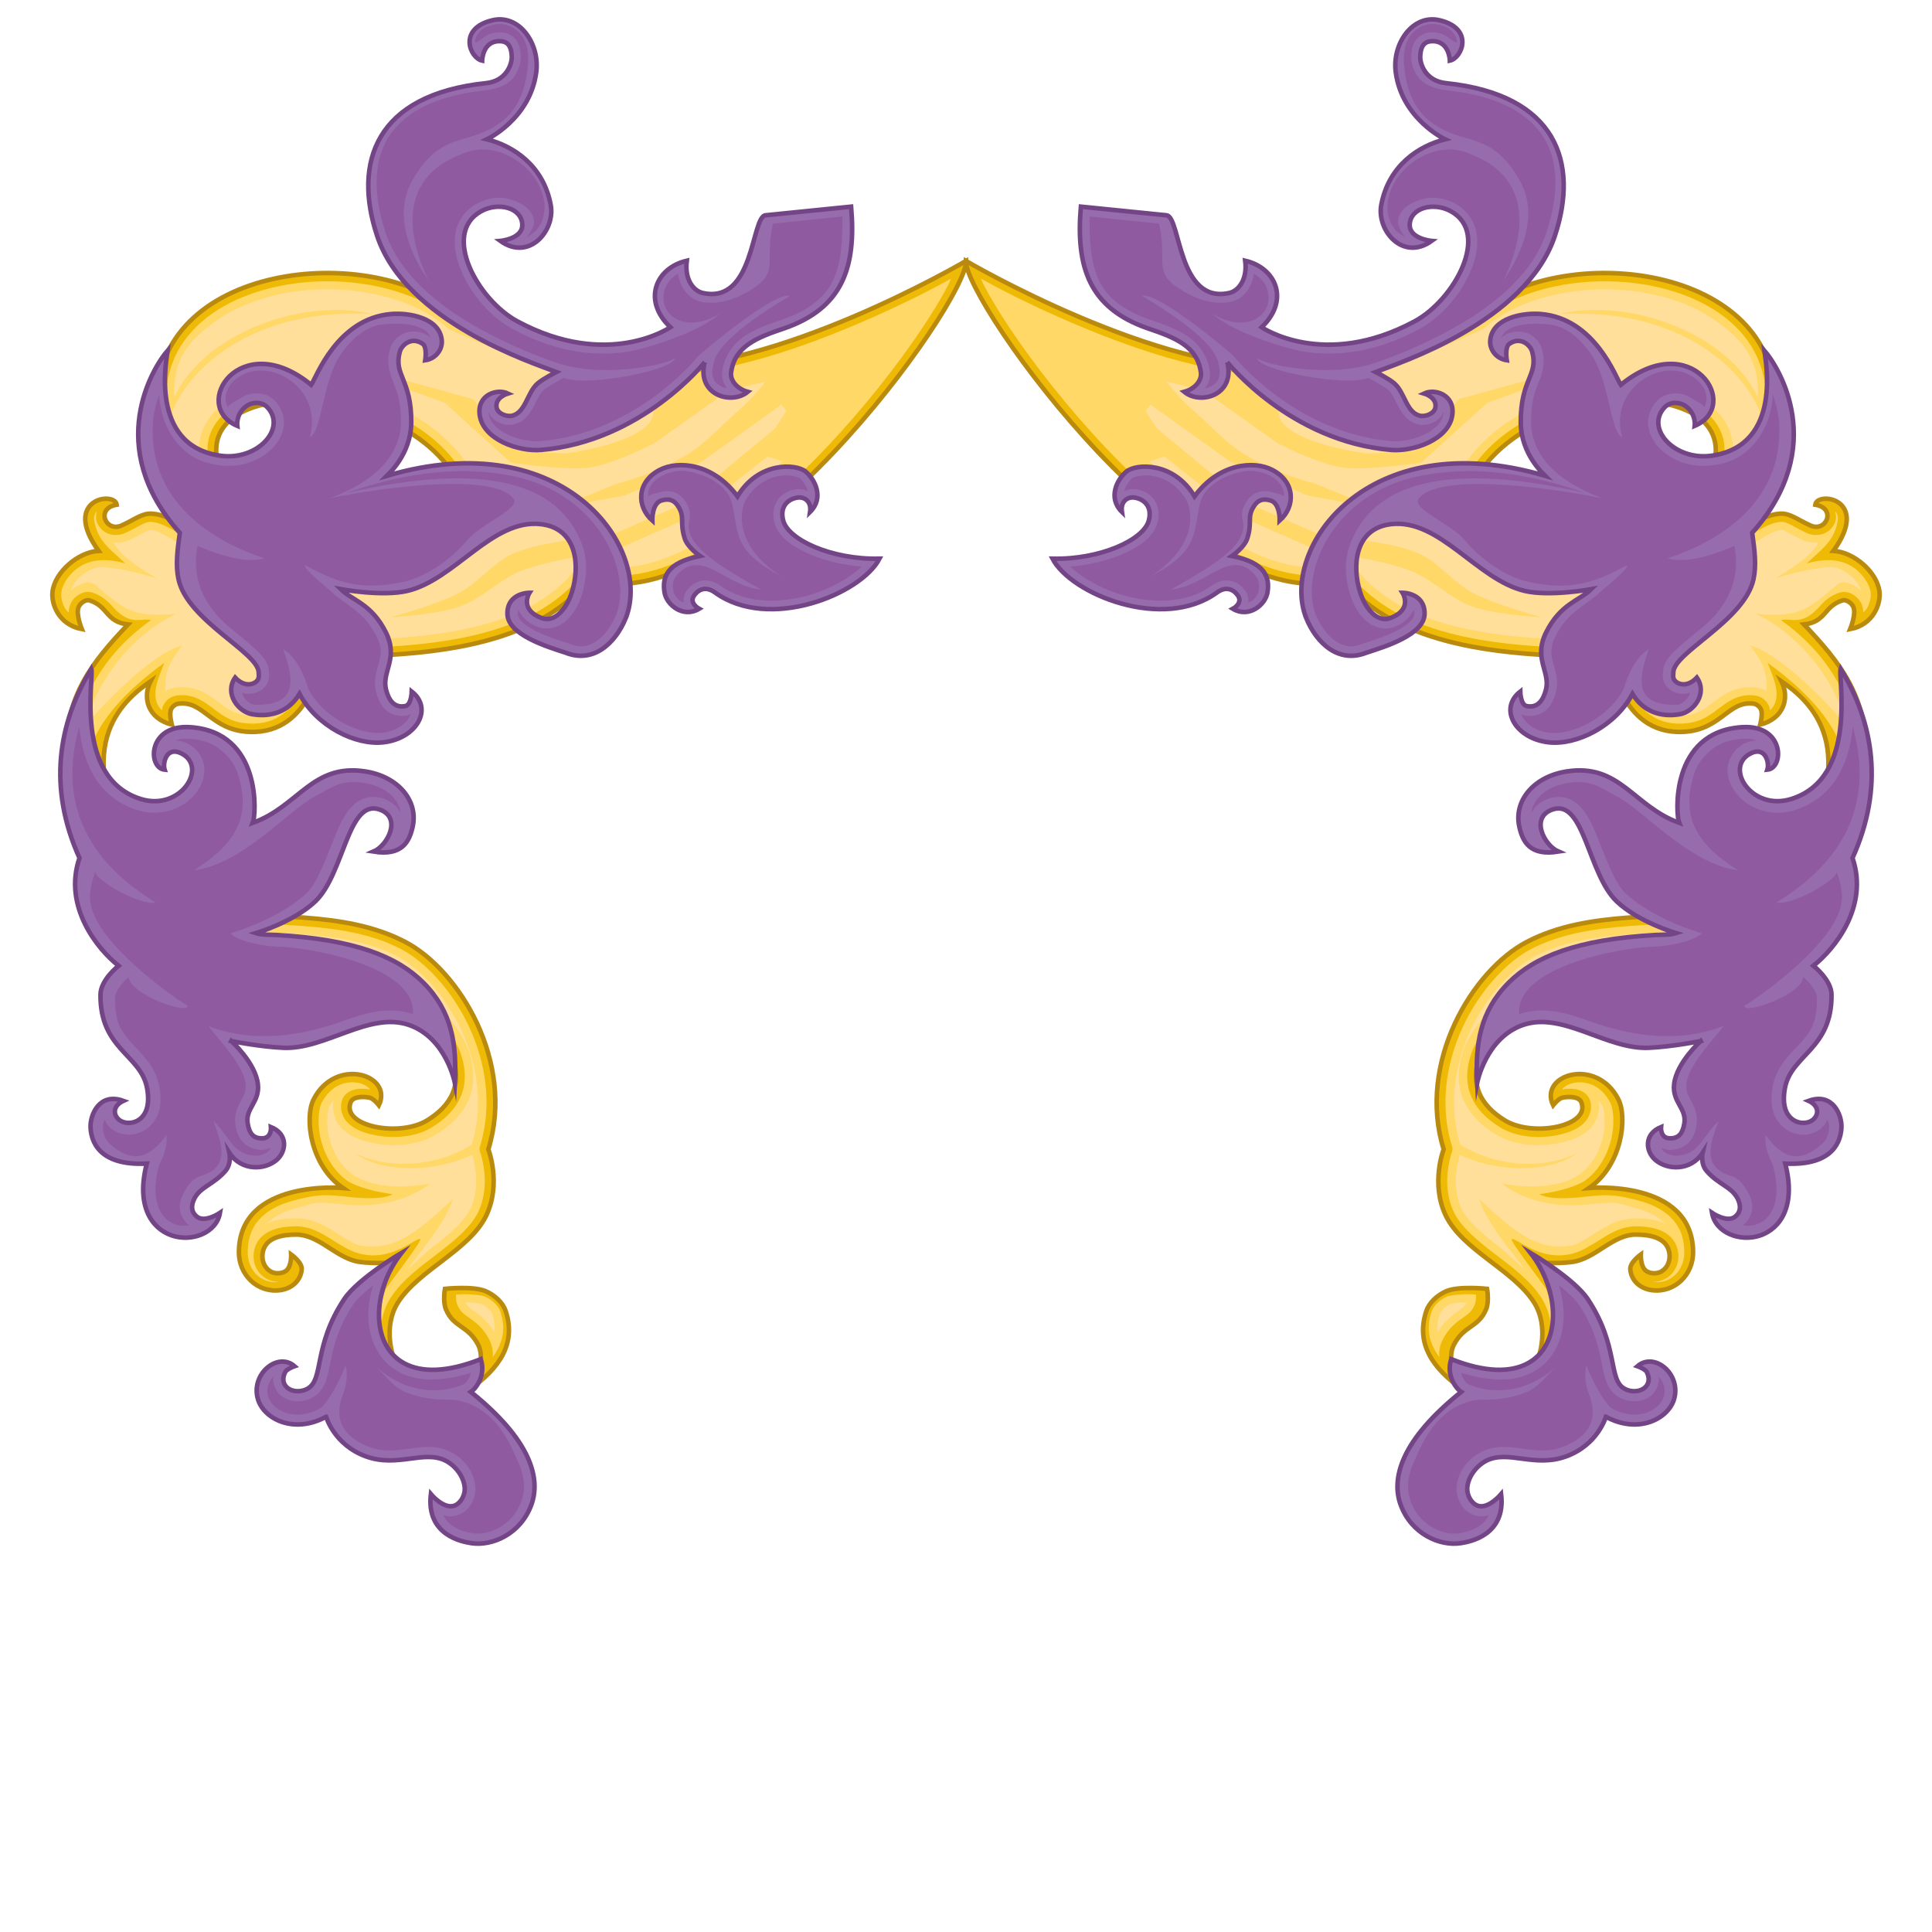 <?xml version="1.0" encoding="UTF-8"?><svg id="Calque_2" xmlns="http://www.w3.org/2000/svg" viewBox="0 0 850.394 850.394"><defs><style>.cls-1{fill:#efba05;}.cls-2{fill:#ffdf99;}.cls-3{fill:#905aa1;}.cls-4{fill:#966cac;}.cls-5{fill:rgba(255,216,105,.992);}.cls-6{stroke:#744586;}.cls-6,.cls-7{fill:none;stroke-miterlimit:10;stroke-width:2px;}.cls-7{stroke:#b98a0e;}</style></defs><g id="g4839"><path id="path4650" class="cls-1" d="m677.14,597.6s5.028-13.354-1.939-24.332c-9.048-14.257-31.562-23.076-38.828-38.217-6.768-14.104-.933-29.168-.933-29.168-11.889-38.359,12.873-78.888,36.559-91.269,27.327-14.284,61.074-9.574,92.931-14.186l22.839-17.277c34.124-54.06,8.471-74.849-3.631-83.262,3.611,7.204,1.257,16.311-9.377,19.075,0,0,1.317-4.76.296-6.829-.586-1.186-1.914-2.242-3.293-2.413-11.187-1.381-14.211,11.753-31.12,12.43-28,1.121-31.722-33.158-31.722-33.158-49.021.042-94.108-4.52-117.904-33.997-64.76,20.203-166.387-122.079-165.858-140.15,0,0,85.344,50.101,141.939,46.452,35.004-2.257,59.857-12.666,81.418-22.505,38.218-33.682,135.233-22.44,132.686,40.025.056,27.569-16.699,39.753-16.699,39.753,0,0-8.973,5.126-12.771-7.471,25.331-50.702-94.637-45.169-107.222,12.797l106.651,21.907c13.616-11.045,23.241-19.093,32.26-19.707,4.513-.307,7.519,2.531,13.507,5.218,6.927,3.108,11.58-7.597,2.082-9.164.851-6.097,24.583-2.597,7.989,20.316,8.895.495,19.141,9.175,20.264,17.864.701,5.423-2.662,14.648-12.888,16.591,0,0,2.876-6.938,1.317-9.945-.811-1.564-3.009-3.247-4.761-2.691-8.27,2.624-7.028,9.465-16.864,10.569,16.069,16.948,27.324,31.198,27.651,57.765l-17.432,63.454-56.465,37.508-79.433,7.551s-12.71,13.249-16.38,21.831c-5.833,14.213-.158,23.713,10.402,30.194,12.188,7.481,37.862,2.612,33.62-8.014-1.012-2.534-5.581-2.603-8.392-1.957-1.724.397-4.012,3.307-4.012,3.307-6.451-13.509,19.143-21.448,28.724-2.599,4.044,7.957,1.642,28.996-12.872,38.994,0,0,45.576-4.019,45.758,28.204.057,9.999-8.027,17.917-17.84,16.83-5.363-.594-9.411-4.169-9.805-9.234-.239-3.066,4.649-6.529,4.649-6.529,0,0-.241,5.074,2.095,7.062,1.666,1.418,4.784,1.602,6.744.532,3.649-1.992,4.63-6.565,3.145-10.25-1.948-4.834-8.21-6.073-14.151-6.087-9.696-.022-16.957,9.516-26.381,11.738-4.93,1.162-15.204.698-15.204.698l13.834,34.286-6.408,24.294-42.236-2.893c-12.85-9.06-20.727-20.017-15.846-34.523,1.269-3.771,4.865-6.963,8.675-8.648,5.468-2.419,18.045-1.079,18.045-1.079,0,0,1.004,5.53-.414,8.958-3.414,8.251-9.684,6.948-14.225,15.715-1.887,3.643-.975,8.295-.975,8.295l13.321,6.638,17.509-2.971,7.374-6.325Z"/><path id="path4821" class="cls-5" d="m651.166,141.464c-.279.24-.595.442-.936.596-21.647,9.878-47.155,20.561-82.846,22.862-29.639,1.911-65.412-10.003-94.078-22.184-19.952-8.478-33.288-15.528-41.477-20.038.409.919.618,1.602,1.134,2.611,2.76,5.396,6.876,12.237,12.049,19.931,10.346,15.388,24.935,34.133,41.491,51.616,16.557,17.483,35.126,33.716,53.241,44.202,18.115,10.486,35.436,15.028,50.05,10.469,1.532-.475,3.36.066,4.327,1.282,11.242,13.925,27.495,22.041,47.322,26.734,19.828,4.693,43.097,5.838,67.479,5.817,1.906-.001,3.681,1.509,3.869,3.291,0,0,.924,7.995,4.983,15.72,2.029,3.862,4.785,7.562,8.427,10.157,3.641,2.595,8.101,4.209,14.258,3.962,7.398-.296,11.291-3.056,15.473-6.187,2.091-1.566,4.175-3.241,6.804-4.541,2.63-1.3,5.905-2.122,9.512-1.676,3.114.385,5.148,2.139,6.312,4.498.382.773.397,1.407.517,2.079.946-.883,1.668-1.851,2.116-2.924,2.239-5.669-.761-11.842-3.149-18.007,37.001,26.838,33.721,45.661,35.06,50.157.602,1.31,1.034,2.705,1.523,4.08l3.151-13.792c-.636-19.346-9.612-41.974-33.827-59.196,3.845-1.298,8.575,2.859,16.185-5.207,1.853-1.963,4.416-5.295,9.571-6.931,2.459-.78,4.645.036,6.127.975s2.554,2.08,3.319,3.554c.785,1.515.995,2.928.962,4.251.472-.526,1.079-.968,1.45-1.557,1.569-2.497,2.062-5.534,1.833-7.306-.41-3.171-2.703-6.923-5.982-9.774-6.057-5.145-13.821-5.336-22.189-2.99,6.9-6.488,12.449-10.072,13.749-19.33.052-1.874-.478-2.85-1.192-3.627.422,1.558.521,3.139.038,4.562-.724,2.135-2.281,4.002-4.569,5.074-2.288,1.072-5.32,1.129-7.987-.068-3.249-1.458-5.624-2.934-7.42-3.814-1.796-.88-2.8-1.175-4.133-1.085-6.784.462-16.376,7.781-30.012,18.842-.912.733-2.2,1.032-3.372.783l-106.665-21.899c-1.96-.403-3.371-2.421-2.984-4.269,3.385-15.59,14.021-27.622,27.278-35.897,13.257-8.274,29.204-12.965,44.036-14.161,14.832-1.196,28.673.96,37.802,7.569,4.565,3.305,7.869,7.897,8.927,13.408.979,5.1-.021,10.848-2.864,17.083,1.506,4.228,2.996,4.668,4.108,4.789,1.105.12,2.177-.353,2.379-.443.305-.225,3.518-2.654,7.207-8.389,3.866-6.009,7.793-15.229,7.767-28.32.001-.053.004-.105.007-.158.751-18.41-7.415-31.552-20.389-40.664-12.974-9.112-30.959-13.896-49.047-14.166-21.705-.324-43.405,5.899-56.728,17.641Zm154.555,229.807c-4.068,4.889-9.064,9.809-15.551,14.717l-22.825,17.268c-.536.397-1.183.658-1.856.75-32.66,4.729-65.839.285-91.648,13.776-10.763,5.626-22.559,18.329-29.922,34.163-7.363,15.834-10.388,34.667-4.746,52.87.225.744.188,1.558-.104,2.286,0,0-5.145,13.894.862,26.413,3.137,6.537,10.047,12.287,17.667,18.134,7.62,5.847,15.876,11.749,20.938,19.726,8.085,12.74,2.254,27.427,2.254,27.427-.216.561-.579,1.072-1.049,1.474l-7.382,6.327c-.573.504-1.31.84-2.083.951l-11.092,1.555,23.731,1.508,5.335-20.267-7.668-22.936c-.454-1.125-15.975-21.019-15.217-21.999,1.746-1.117,12.582,10.465,27.395,6.205,3.615-1.04,7.548-3.455,11.871-6.184,4.324-2.73,9.3-5.668,15.502-5.654,3.249.007,6.708.322,9.941,1.476,3.233,1.154,6.362,3.407,7.781,6.929,2.061,5.116.768,11.627-4.865,14.701-1.739.949-3.623,1.399-5.472,1.328.134.02.236.062.374.078,7.406.821,13.508-4.984,13.462-13.132-.041-7.248-2.471-11.961-6.126-15.495-3.655-3.534-8.754-5.845-14.032-7.244-10.556-2.799-13.99-2.572-21.388-1.901-1.676.152-16.922,2.401-22.249-.904,11.535-1.45,18.278-4.723,19.642-5.661,6.284-4.325,10.154-11.262,11.899-18.129,1.745-6.867,1.067-13.721-.262-16.335-4.127-8.12-11.032-9.845-16.124-8.859-2.43.47-4.244,1.65-5.235,2.933,1.73-.33,3.645-.507,5.689-.198,2.325.351,5.32,1.511,6.495,4.454,1.543,3.865.119,8.14-2.676,10.704-2.796,2.563-6.569,4.05-10.744,4.96-8.35,1.82-18.518,1.296-25.964-3.275-5.734-3.519-10.458-8.05-12.834-13.92s-2.238-12.868.937-20.604c.011-.011.021-.022.032-.033,2.159-5.046,6.379-10.536,10.11-15.037,3.731-4.501,7.01-7.925,7.01-7.925.645-.669,1.559-1.103,2.511-1.192l78.401-7.433,54.348-36.108,4.927-22.688-0.0 0Zm-159.53,198.375c-3.61-.03-7.957.461-9.393,1.097-2.951,1.306-5.781,3.977-6.602,6.418-2.173,6.458-1.496,11.667,1.083,16.614.617,1.183,1.355,2.361,2.207,3.51-.119-2.046.045-4.762,1.621-7.804,2.614-5.047,6.157-7.604,8.7-9.397,2.543-1.792,4.016-2.689,5.405-6.046.333-.804.509-2.657.46-4.203-1.206-.086-1.574-.173-3.481-.189h0Zm-.904,38.366l.98.05-2.239-1.101c.451.344.789.711,1.259,1.051Z"/><path id="path4801" class="cls-2" d="m686.436,138.223c30.693-7.346,74.417,8.475,87.308,36.815.707-17.336-6.894-25.687-19.05-34.225-12.156-8.537-29.418-13.216-46.851-13.476-20.919-.312-41.745,5.82-54.092,16.702-.567.484-1.212.887-1.906,1.19-21.73,9.916-47.854,20.875-84.21,23.219,0,0-7.58,10.913-3.703,16.823,6.92,10.548,37.721,14.338,37.721,14.338l20.839-.994,19.843-23.012,38.803-10.65,12.737,6.007-13.518-2.986-25.749,9.344-29.083,26.304s-23.419,3.425-33.244,2.326c-12.032-1.346-30.068-10.977-30.068-10.977l-32.784-23.297-16.086-3.699s6.89,8.561,11.176,12.049c5.984,4.871,14.739,14.887,23.623,20.196,15.089,9.017,30.2,12.494,30.2,12.494l26.825,10.847-29.657-5.466-33.802-14.791-35.3-25.23-2.078,2.969,4.873,7.522,39.525,32.726,33.802,14.791s29.657,1.672,42.553,7.816c8.361,3.984,14.57,12.347,22.668,16.785,9.896,5.423,30.717,11.003,30.717,11.003,0,0-20.686-1.06-30.981-4.909-8.986-3.36-16.56-11.255-25.342-15.061-12.807-5.55-41.202-8.983-41.202-8.983l-35.074-15.452-33.301-26.37-6.593,2.177,35.723,34.979c17.62,10.199,33.841,14.205,46.929,10.122,3.002-.931,6.581.121,8.489,2.495,10.607,13.139,25.956,20.88,45.254,25.447,19.299,4.567,42.283,5.737,66.539,5.716,3.741-.002,7.228,2.953,7.61,6.45,0,0,.893,7.484,4.596,14.532,1.852,3.524,4.349,6.759,7.368,8.911,3.019,2.152,6.486,3.445,11.828,3.231,6.377-.255,9.183-2.35,13.282-5.42,2.049-1.535,4.272-3.386,7.394-4.929,3.123-1.543,7.362-2.572,11.753-2.03,1.995.246,3.56.89,4.915,1.718.062-8.198-.889-11.537-7.352-20.123,13.346,3.067,38.344,29.471,42.487,35.566-3.621-17.925-19.946-40.534-40.077-49.558,19.667,1.717,22.781-1.843,35.76-12.694,3.144-2.629,7.366.076,9.447,1.393.495.314.844.693,1.27,1.033-.634-1.963-2.012-4.352-4.31-6.349-2.762-2.401-6.329-3.865-8.324-3.977-2.581-.145-11.957.848-25.14,4.936,15.282-8.791,17.677-13.563,18.963-15.668-2.274.152-4.637-.155-6.729-1.094-3.496-1.569-6.014-3.096-7.554-3.851-1.54-.755-1.654-.716-2.094-.686-4.623.315-14.196,6.903-27.85,17.979-1.782,1.445-4.305,2.045-6.609,1.571l-106.665-21.899c-3.874-.791-6.657-4.792-5.872-8.439,3.615-16.652,15.019-29.454,28.891-38.112,13.872-8.658,30.303-13.48,45.746-14.725,15.443-1.245,30.098.793,40.435,8.277,5.168,3.742,9.088,9.151,10.317,15.554,1.065,5.546.1,11.578-2.525,17.825.129.29.381,1.125.453,1.222.013-.01.056-.05.07-.06.683-.53,2.885-2.363,5.938-7.109,3.562-5.537,12.646-15.156,7.25-26.503-8.945-18.809-36.436-43.336-87.144-40.596Zm-43.665,365.604c15.677,9.787,36.343,11.108,51.27,3.846-11.192,8.383-34.481,8.804-51.45.598,0,0-4.522,12.803.75,23.789,2.657,5.537,9.059,11.038,16.635,16.85,3.622,2.779,7.205,6.565,10.86,9.723-.607-2.172-16.709-19.685-19.695-30.857,16.989,16.211,26.694,22.823,40.764,20.428,2.691-.458,6.245-2.887,10.679-5.686,4.434-2.799,10.089-6.274,17.6-6.257,3.518.008,7.339.281,11.23,1.67.498.178,1.01.461,1.513.691-.15-.154-.27-.337-.425-.487-3.033-2.933-7.477-5.019-12.339-6.308-9.726-2.579-6.651-2.966-20.035-1.804-3.292.286-22.906,3.148-39.057-8.996,21.821,3.636,31.276-2.074,33.952-3.916,5.34-3.676,8.847-9.845,10.435-16.098,1.589-6.253.665-12.678.008-13.971-.589-1.159-1.275-1.929-1.939-2.762,1.023,4.659-.766,9.85-3.937,12.758-3.563,3.267-7.897,4.889-12.524,5.897-9.254,2.017-20.096,1.629-28.85-3.744-6.173-3.789-11.557-8.878-14.29-15.627-2.733-6.749-2.46-14.763.965-23.108.021-.033.042-.065.063-.098,2.471-5.777,6.826-11.276,10.647-15.886,3.821-4.609,7.17-8.123,7.17-8.123,1.264-1.314,3.055-2.168,4.923-2.349l77.393-7.356,52.35-34.749,1.973-9.024c-2.204,1.962-4.325,3.916-6.896,5.861l-22.825,17.268c-1.05.787-2.321,1.309-3.644,1.498-33.437,4.841-66.044.646-90.384,13.369-9.717,5.079-21.236,17.228-28.311,32.442-7.075,15.213-9.927,33.259-4.577,50.518h0Zm2.697,69.4c-3.256.056-6.915.631-7.083.705-2.12.938-4.216,3.114-4.604,4.266-1.04,3.092-1.29,5.701-1,8.124,2.871-4.619,6.528-7.463,8.782-9.052,2.305-1.625,2.989-2.026,3.906-4.044h0Zm32.291,33.506l2.333.146.725-2.758-3.057,2.611Z"/><path id="path4650-2" class="cls-7" d="m677.14,597.6s5.028-13.354-1.939-24.332c-9.048-14.257-31.562-23.076-38.828-38.217-6.768-14.104-.933-29.168-.933-29.168-11.889-38.359,12.873-78.888,36.559-91.269,27.327-14.284,61.074-9.574,92.931-14.186l22.839-17.277c34.124-54.06,8.471-74.849-3.631-83.262,3.611,7.204,1.257,16.311-9.377,19.075,0,0,1.317-4.76.296-6.829-.586-1.186-1.914-2.242-3.293-2.413-11.187-1.381-14.211,11.753-31.12,12.43-28,1.121-31.722-33.158-31.722-33.158-49.021.042-94.108-4.52-117.904-33.997-64.76,20.203-166.387-122.079-165.858-140.15,0,0,85.344,50.101,141.939,46.452,35.004-2.257,59.857-12.666,81.418-22.505,38.218-33.682,135.233-22.44,132.686,40.025.056,27.569-16.699,39.753-16.699,39.753,0,0-8.973,5.126-12.771-7.471,25.331-50.702-94.637-45.169-107.222,12.797l106.651,21.907c13.616-11.045,23.241-19.093,32.26-19.707,4.513-.307,7.519,2.531,13.507,5.218,6.927,3.108,11.58-7.597,2.082-9.164.851-6.097,24.583-2.597,7.989,20.316,8.895.495,19.141,9.175,20.264,17.864.701,5.423-2.662,14.648-12.888,16.591,0,0,2.876-6.938,1.317-9.945-.811-1.564-3.009-3.247-4.761-2.691-8.27,2.624-7.028,9.465-16.864,10.569,16.069,16.948,27.324,31.198,27.651,57.765l-17.432,63.454-56.465,37.508-79.433,7.551s-12.71,13.249-16.38,21.831c-5.833,14.213-.158,23.713,10.402,30.194,12.188,7.481,37.862,2.612,33.62-8.014-1.012-2.534-5.581-2.603-8.392-1.957-1.724.397-4.012,3.307-4.012,3.307-6.451-13.509,19.143-21.448,28.724-2.599,4.044,7.957,1.642,28.996-12.872,38.994,0,0,45.576-4.019,45.758,28.204.057,9.999-8.027,17.917-17.84,16.83-5.363-.594-9.411-4.169-9.805-9.234-.239-3.066,4.649-6.529,4.649-6.529,0,0-.241,5.074,2.095,7.062,1.666,1.418,4.784,1.602,6.744.532,3.649-1.992,4.63-6.565,3.145-10.25-1.948-4.834-8.21-6.073-14.151-6.087-9.696-.022-16.957,9.516-26.381,11.738-4.93,1.162-15.204.698-15.204.698l13.834,34.286-6.408,24.294-42.236-2.893c-12.85-9.06-20.727-20.017-15.846-34.523,1.269-3.771,4.865-6.963,8.675-8.648,5.468-2.419,18.045-1.079,18.045-1.079,0,0,1.004,5.53-.414,8.958-3.414,8.251-9.684,6.948-14.225,15.715-1.887,3.643-.975,8.295-.975,8.295l13.321,6.638,17.509-2.971,7.374-6.325Z"/></g><g id="g4834"><path id="path4673" class="cls-4" d="m706.846,623.595c14.205,7.766,27.35.974,29.981-7.6,3.395-11.063-8.608-21.119-16.09-14.638,0,0,3.477,1.208,4.16,2.647,3.239,6.821-4.311,10.213-9.751,7.314-7.498-3.995-2.449-18.667-16.229-39.44-6.048-9.117-25.246-20.406-25.246-20.406,12.999,16.566,13.93,40.737-1.495,48.766-7.309,3.804-18.289,3.985-33.398-1.983-2.346,7.034,2.09,12.952,4.379,14.413-26.59,21.299-30.844,38.169-26.656,49.652,4.73,12.971,17.375,18.355,26.479,16.92,3.959-.624,19.925-3.442,17.767-21.584,0,0-5.463,6.549-10.106,5.155-2.946-.884-4.849-4.525-4.811-7.443.064-4.865,3.786-10.05,8.349-12.39,9.588-4.918,21.165,3.134,35.077-1.895,14.142-5.112,17.589-17.489,17.589-17.489Z"/><path id="path4826" class="cls-3" d="m686.148,565.708c3.714,3.01,7.202,6.112,8.802,8.524,6.499,9.796,8.466,17.908,9.838,24.536.686,3.314,1.173,6.275,2.153,9.056.981,2.781,2.772,5.657,5.892,7.32,4.183,2.228,9.109,2.24,12.983-.155,2.889-1.786,4.588-5.38,4.326-9.069,1.98,2.08,3.265,5.388,2.179,8.927-1.655,5.394-10.949,11.575-23.078,4.941-1.242-.679-6.564-7.394-10.973-18.832-1.021,3.94-.435,8.755,1.115,12.673,5.153,13.03-2.387,19.831-11.778,23.342-5.732,2.143-11.041,1.521-16.827.756-5.786-.764-12.357-1.917-18.811,1.394-6.208,3.185-10.737,9.323-10.828,16.251-.031,2.384.649,4.634,1.904,6.694s3.205,4.042,6.147,4.925c2.25.675,4.279.476,6.069-.081-.918,2.101-2.35,3.496-3.928,4.635-3.128,2.256-7.202,3.06-9.071,3.355-6.516,1.027-17.294-2.975-21.331-14.044-1.712-4.695-1.828-10.498,1.643-17.963,3.471-7.466,9.237-22.561,25.661-26.388,5.101-1.188,9.985.905,21.988-3.095,6.119-2.039,8.121-5.353,14.602-11.727-18.96,16.799-37.845,8.086-39.028,7.336.109.07-1.445-1.357-2.222-3.152-.211-.487-.27-1.057-.403-1.591,12.892,3.976,23.469,3.865,31.239-.18,9.513-4.952,13.774-14.847,13.855-25.045.035-4.375-.772-8.895-2.118-13.34Z"/><path id="path4673-2" class="cls-6" d="m706.846,623.595c14.205,7.766,27.35.974,29.981-7.6,3.395-11.063-8.608-21.119-16.09-14.638,0,0,3.477,1.208,4.16,2.647,3.239,6.821-4.311,10.213-9.751,7.314-7.498-3.995-2.449-18.667-16.229-39.44-6.048-9.117-25.246-20.406-25.246-20.406,12.999,16.566,13.93,40.737-1.495,48.766-7.309,3.804-18.289,3.985-33.398-1.983-2.346,7.034,2.09,12.952,4.379,14.413-26.59,21.299-30.844,38.169-26.656,49.652,4.73,12.971,17.375,18.355,26.479,16.92,3.959-.624,19.925-3.442,17.767-21.584,0,0-5.463,6.549-10.106,5.155-2.946-.884-4.849-4.525-4.811-7.443.064-4.865,3.786-10.05,8.349-12.39,9.588-4.918,21.165,3.134,35.077-1.895,14.142-5.112,17.589-17.489,17.589-17.489Z"/></g><g id="g4793"><path id="path4660" class="cls-4" d="m748.588,458.238s-12.395,2.489-22.845,2.966c-18.537.846-37.764-16.027-55.269-10.083-16.477,5.596-20.287,25.511-20.287,25.511-.882-17.052,1.246-31.462,13.858-44.096,11.419-11.439,30.139-19.055,64.721-21.006,2.457-.139,6.438.048,8.997-.794,0,0-16.659-4.89-26.188-13.999-12.612-12.055-14.259-45.145-28.168-40.443-10.049,3.397-3.752,15.849,2.587,18.549-12.506,2.015-15.754-4.224-17.25-10.956-2.509-11.282,6.18-22.105,21.001-24.352,23.288-3.53,29.155,15.335,49.345,22.646-1.378-3.208-4.268-40.162,27.779-42.114,18.665-1.137,18.537,18.039,11.048,18.733.977-2.951-.806-10.599-7.542-7.073-11.559,6.052.548,25.379,18.002,19.98,29.714-9.191,20.542-53.714,21.817-57.286,14.6,23.855,19.242,52.243,5.213,83.25,7.34,21.333-7.987,40.166-17.207,47.414,0,0,7.903,6.19,7.97,12.674.25,24.214-17.805,26.408-20.517,41.224-.723,3.946-.823,8.597,1.553,11.888,3.107,4.304,8.643,4.016,11.001,1.814,2.689-2.512,2.112-6.18-2.13-8.125,10.718-3.863,14.634,6.298,14.469,11.474-.184,5.755-3.1,17.22-24.761,16.15,4.818,18.514-2.031,28.494-10.897,31.589-8.896,3.106-19.848-1.123-21.323-9.919,0,0,6.487,4.391,9.991,1.802,2.824-2.087,2.785-5.141,1.237-8.154-2.628-5.113-8.406-6.108-13.607-12.077-2.817-3.233-1.76-7.968-1.76-7.968-5.201,8.016-15.508,7.686-20.808,3.104-4.284-3.704-5.191-11.336,2.515-14.486,0,0-.49,5.123,4.163,4.991,3.538-.1,5.285-1.99,6.066-6.435,1.194-6.801-5.42-9.46-4.473-17.492,1.108-9.398,11.7-18.902,11.7-18.902h0Z"/><path id="path4748" class="cls-3" d="m815.474,319.722c12.08,42.801-14.268,65.627-33.595,77.562,7.6,1.345,27.904-10.725,26.494-13.855,3.192,9.276,3.383,13.737-.263,21.157-7.585,15.121-32.589,33.611-40.373,38.106.275,4.093,25.677-5.187,25.969-12.619,0,0,1.571,1.24,3.19,3.163s2.82,4.375,2.833,5.69c.113,10.918-2.365,14.671-6.845,19.718-4.48,5.047-10.887,10.287-12.578,19.522-.829,4.526-1.323,10.412,2.406,15.578,4.822,6.679,14.035,7.444,19.281,2.542,1.054-.984,1.859-2.224,2.422-3.543.432,1.246.751,2.474.729,3.189-.069,2.173-.596,5.172-2.842,7.279-10.856,10.188-18.7,5.36-25.168-3.583-.792,6.171,3.002,12.276,3.403,13.815,2.216,8.515,1.596,14.528-.089,18.46-1.685,3.932-4.336,6.015-7.409,7.088-1.903.664-3.959.671-5.948.402,2.288-1.803,3.83-4.449,4.107-7.009.287-2.658-.461-5.015-1.534-7.102-1.921-3.738-4.527-6.791-7.502-7.619-14.362-3.994-8.416-16.44-5.709-24.251-7.099,6.795-8.495,14.607-17.868,15.253-2.35.209-4.853-.623-6.285-1.86-.452-.39-.832-.955-1.104-1.548,1.317.546,2.742.953,4.204.912,2.765-.078,5.972-1.189,8.001-3.351s2.831-4.691,3.307-7.403c.879-5.005-1.306-8.963-2.667-11.439-1.361-2.476-1.867-3.653-1.791-6.325.234-8.223,12.453-20.671,16.442-26.036-20.209,7.788-41.34,4.27-58.967-2.107-9.511-3.441-20.152-6.845-31.059-3.141-1.725-20.582,43.669-29.363,60.357-29.755,4.313-.101,16.513-2.038,19.966-5.798-11.616-3.59-24.719-9.451-33.535-17.678-4.735-4.419-8.554-15.277-12.396-24.754-1.921-4.739-3.851-9.181-6.961-12.726-1.555-1.772-3.505-3.368-6.089-4.251-2.584-.883-5.646-.81-8.361.108-3.512,1.187-6.327,3.62-7.715,6.473.915-6.434,6.609-11.914,16.616-13.431,10.071-1.527,14.381,2.437,21.625,6.233,11.007,5.768,31.828,29.774,52.894,32.307-19.246-12.167-25.047-24.108-19.497-42.114,1.338-4.339,3.631-7.318,6.949-10.3,3.318-2.982,7.749-5.088,14.655-5.509,2.792-.171,4.57.207,5.984.769-1.86.088-3.712.473-5.386,1.35-4.33,2.267-6.965,6.468-7.306,10.538s1.129,7.924,3.631,11.189c5.003,6.529,14.998,10.93,25.921,7.551,8.751-2.707,14.969-8.282,18.837-14.679,3.867-6.397,5.644-13.589,6.488-20.38.077-.62.069-1.171.131-1.784Z"/><path id="path4660-2" class="cls-6" d="m748.588,458.238s-12.395,2.489-22.845,2.966c-18.537.846-37.764-16.027-55.269-10.083-16.477,5.596-20.287,25.511-20.287,25.511-.882-17.052,1.246-31.462,13.858-44.096,11.419-11.439,30.139-19.055,64.721-21.006,2.457-.139,6.438.048,8.997-.794,0,0-16.659-4.89-26.188-13.999-12.612-12.055-14.259-45.145-28.168-40.443-10.049,3.397-3.752,15.849,2.587,18.549-12.506,2.015-15.754-4.224-17.25-10.956-2.509-11.282,6.18-22.105,21.001-24.352,23.288-3.53,29.155,15.335,49.345,22.646-1.378-3.208-4.268-40.162,27.779-42.114,18.665-1.137,18.537,18.039,11.048,18.733.977-2.951-.806-10.599-7.542-7.073-11.559,6.052.548,25.379,18.002,19.98,29.714-9.191,20.542-53.714,21.817-57.286,14.6,23.855,19.242,52.243,5.213,83.25,7.34,21.333-7.987,40.166-17.207,47.414,0,0,7.903,6.19,7.97,12.674.25,24.214-17.805,26.408-20.517,41.224-.723,3.946-.823,8.597,1.553,11.888,3.107,4.304,8.643,4.016,11.001,1.814,2.689-2.512,2.112-6.18-2.13-8.125,10.718-3.863,14.634,6.298,14.469,11.474-.184,5.755-3.1,17.22-24.761,16.15,4.818,18.514-2.031,28.494-10.897,31.589-8.896,3.106-19.848-1.123-21.323-9.919,0,0,6.487,4.391,9.991,1.802,2.824-2.087,2.785-5.141,1.237-8.154-2.628-5.113-8.406-6.108-13.607-12.077-2.817-3.233-1.76-7.968-1.76-7.968-5.201,8.016-15.508,7.686-20.808,3.104-4.284-3.704-5.191-11.336,2.515-14.486,0,0-.49,5.123,4.163,4.991,3.538-.1,5.285-1.99,6.066-6.435,1.194-6.801-5.42-9.46-4.473-17.492,1.108-9.398,11.7-18.902,11.7-18.902h0Z"/></g><g id="g4740"><path id="path4658" class="cls-4" d="m574.894,271.917c-11.781-30.332,26.671-85.618,105.304-62.461-.391-.399-10.701-9.283-10.814-23.426-.154-19.23,7.874-20.738,5.023-31.219-.794-2.921-5.115-6.852-10.047-3.47-2.094,1.436-1.129,7.235-1.129,7.235-4.788-.705-7.668-4.875-7.285-8.824.968-9.975,14.647-12.159,22.165-11.547,24.08,1.961,33.131,28.191,35.307,31.197,31.11-25.526,53.532,9.059,32.556,18.039,0,0,.701-5.406-4.195-8.815-2.186-1.522-6.483-2.129-9.111.698-8.592,9.243,4.334,23.609,20.807,21.248,31.686-4.542,23.444-43.237,23.112-46.309,6.242,7.172,28.522,42.367-5.338,80.266,1.167,8.375,1.873,14.503.555,20.508-3.994,18.195-35.306,32.227-35.255,40.992.005.837-.465,2.454.807,3.74,1.689,1.707,5.606,2.634,9.542-1.528,4.875,7.081-1.414,15.069-7.435,16.12-8.593,1.501-16.294-1.289-20.908-8.954-7.534,14.255-24.622,22.773-36.996,21.329-14.668-1.711-21.998-14.854-12.389-22.35,0,0,.105,5.827,2.804,6.383,4.024.829,7.045-1.326,8.534-7.374,1.902-7.723-5.68-13.636.059-25.079,6.357-12.676,14.65-13.881,19.819-18.979,0,0-18.136,3.382-29.298.751-20.937-4.934-37.394-31.869-58.799-29.375-16.138,1.88-17.238,18.636-13.577,30.061,2.409,7.518,7.709,13.336,13.234,11.275,10.175-3.796,5.383-11.14,5.383-11.14,0,0,9.863-.051,9.726,9.293-.134,9.134-17.308,14.411-25.571,17.081-12.331,4.929-22.06-4.202-26.592-15.365h-0Z"/><path id="path4708" class="cls-3" d="m697.924,217.013c-20.309-7.143-46.557-12.998-73.606-7.381-37.38,7.762-52.347,42.27-45.218,60.787.008.021.022.043.031.065,2.03,4.966,5.247,9.356,8.764,11.723,3.532,2.378,6.964,3.111,11.816,1.172.101-.042.204-.08.308-.114,4.174-1.349,10.28-3.274,15.085-5.791,2.402-1.259,4.442-2.677,5.702-3.983,1.259-1.306,1.714-2.308,1.73-3.351.013-.91-.227-1.225-.362-1.756-1.243,2.937-4.005,5.909-8.555,7.606-4.57,1.705-9.515-.088-12.616-2.946s-5.26-6.743-6.636-11.035c-2.043-6.377-2.805-14.061-.605-21.055,10.177-29.923,45.389-37.464,104.164-23.938Zm-73.536,2.508c-3.271,4.411,14.294,10.944,20.35,18.253,7.509,9.063,18.573,16.12,27.43,18.208,18.908,4.196,29.122.81,44.007-7.214.924,1.563-9.934,10.02-11.243,11.313-6.577,6.493-14.527,8.541-20.29,20.031-2.417,4.82-2.005,7.699-1.159,11.197.846,3.498,2.728,7.75,1.424,13.043-.868,3.524-2.23,6.425-4.717,8.489-2.487,2.064-6.114,2.697-9.159,2.071-.578-.119-.945-.457-1.42-.691.177.507.344,1.011.641,1.546,1.666,3.001,5.821,6.076,11.843,6.779,9.717,1.134,25.767-6.457,32.414-19.03.723-1.369,3.453-13.062,11.206-17.764-3.877,11.396-8.044,25.171,12.912,24.467,1.268-.222,3.573-1.735,4.677-3.676.33-.581.393-1.141.546-1.72-.778.214-1.541.567-2.319.604-3.047.145-5.707-.993-7.466-2.771-2.931-2.962-2.044-7.262-2.04-6.607-.026-4.567,2.979-7.479,6.222-10.55,3.242-3.071,7.309-6.225,11.407-9.613,11.421-9.623,16.49-21.706,13.785-35.604-14.059,6.041-23.498,7.26-29.462,5.48,16.034-5.298,52.802-21.213,48.928-61.9-.54-3.689-1.467-7.058-2.56-10.175-.129,1.434-.163,2.811-.422,4.29-1.012,5.787-3.108,11.848-7.442,16.931s-9.404,8.559-18.297,9.833c-9.756,1.398-18.59-2.041-23.877-7.611-2.643-2.785-4.462-6.174-4.833-9.854-.371-3.68.908-7.628,3.803-10.742,2.213-2.381,5.325-3.39,8.037-3.414s5.121.697,7.124,2.092c2.031,1.414,4.763,2.307,5.665,3.982.574-.962.913-1.98,1.011-3.095.238-2.703-.989-5.964-3.579-8.442-14.134-12.786-39.947,3.052-33.471,24.768-5.403-2.128-5.557-24.822-13.729-36.533-5.859-8.397-12.248-12.607-18.962-13.154-6.713-.547-11.553-.158-15.111,1.206-3.034,1.163-4.824,2.602-5.508,4.973.315-.339.506-.7.954-1.007,3.64-2.496,8.338-2.487,11.401-.903,3.063,1.583,4.879,3.984,5.64,6.783,1.689,6.21-.017,10.814-1.621,14.852s-3.287,8.323-3.214,17.386c.049,6.114,2.29,11.098,4.625,14.66,5.332,8.135,14.541,13.997,26.603,18.582-28.089-5.608-72.595-10.749-80.755.255Z"/><path id="path4658-2" class="cls-6" d="m574.894,271.917c-11.781-30.332,26.671-85.618,105.304-62.461-.391-.399-10.701-9.283-10.814-23.426-.154-19.23,7.874-20.738,5.023-31.219-.794-2.921-5.115-6.852-10.047-3.47-2.094,1.436-1.129,7.235-1.129,7.235-4.788-.705-7.668-4.875-7.285-8.824.968-9.975,14.647-12.159,22.165-11.547,24.08,1.961,33.131,28.191,35.307,31.197,31.11-25.526,53.532,9.059,32.556,18.039,0,0,.701-5.406-4.195-8.815-2.186-1.522-6.483-2.129-9.111.698-8.592,9.243,4.334,23.609,20.807,21.248,31.686-4.542,23.444-43.237,23.112-46.309,6.242,7.172,28.522,42.367-5.338,80.266,1.167,8.375,1.873,14.503.555,20.508-3.994,18.195-35.306,32.227-35.255,40.992.005.837-.465,2.454.807,3.74,1.689,1.707,5.606,2.634,9.542-1.528,4.875,7.081-1.414,15.069-7.435,16.12-8.593,1.501-16.294-1.289-20.908-8.954-7.534,14.255-24.622,22.773-36.996,21.329-14.668-1.711-21.998-14.854-12.389-22.35,0,0,.105,5.827,2.804,6.383,4.024.829,7.045-1.326,8.534-7.374,1.902-7.723-5.68-13.636.059-25.079,6.357-12.676,14.65-13.881,19.819-18.979,0,0-18.136,3.382-29.298.751-20.937-4.934-37.394-31.869-58.799-29.375-16.138,1.88-17.238,18.636-13.577,30.061,2.409,7.518,7.709,13.336,13.234,11.275,10.175-3.796,5.383-11.14,5.383-11.14,0,0,9.863-.051,9.726,9.293-.134,9.134-17.308,14.411-25.571,17.081-12.331,4.929-22.06-4.202-26.592-15.365h-0Z"/></g><g id="g4693"><path id="path4654" class="cls-4" d="m505.638,229.164c1.764-6.684-2.63-9.478-5.876-10.078-3.703-.684-6.598,1.836-5.938,6.248-6.337-6.221-2.128-14.358,1.995-17.781,4.151-3.446,20.678-4.555,29.97,10.927,10.644-14.499,26.052-15.927,34.295-11.607,10.258,5.376,10.083,16.145,3.191,22.261,0,0,.234-7.548-3.991-8.825-3.405-1.03-5.699-.215-7.478,2.695-3.019,4.939-.459,6.545-2.794,13.977-1.265,4.025-6.732,7.747-6.732,7.747,14.655,2.936,16.691,9.294,15.628,16.021-.859,5.437-8.198,11.475-15.257,7.229,0,0,4.766-2.507,2.056-6.069-2.061-2.709-5.242-3.856-9.026-1.11-23.8,17.269-64.289.691-72.404-14.882,21.108.463,40.133-8.307,42.362-16.752h0Z"/><path id="path4685" class="cls-3" d="m559.132,209.49c4.135,2.167,5.756,5.011,6.028,7.939.035.377-.034.757-.049,1.138-.91-1.018-3.042-1.311-4.625-1.79-2.245-.679-4.699-.885-6.976-.059s-3.942,2.532-5.115,4.45c-1.84,3.011-1.982,5.641-1.464,7.634,2.688,10.357-10.353,18.737-31.454,30.674,3.484-.188,7.83-1.79,11.917-3.816,8.467-4.197,17.229-12.086,25.398-2.104,1.44,1.76,1.647,3.782,1.196,6.636-.221,1.396-1.66,3.582-3.471,4.643-.401.235-.806.244-1.197.395.037-.199.141-.354.159-.564.144-1.625-.415-3.428-1.541-4.908-1.436-1.888-3.545-3.598-6.328-4.119-2.783-.521-5.827.363-8.355,2.198-10.558,7.66-25.255,7.951-38.55,4.246-9.768-2.722-18.443-7.801-23.656-12.702,8.197-.638,15.813-2.488,22.101-5.097,8.259-3.428,14.654-7.868,16.325-14.198,1.098-4.159.308-7.927-1.705-10.457-2.013-2.53-4.797-3.736-7.236-4.187-1.931-.357-3.962-.082-5.727.688.575-2.282,2.279-4.633,3.655-5.776.282-.234,4.733-1.804,9.541-.788,4.808,1.016,10.208,3.859,14.335,10.743.659,1.099,7.96,17.904-15.983,33.497,20.228-10.919,18.843-17.055,21.594-31.292,2.291-11.855,18.631-15.677,23.161-15.273,4.529.404,6.479,1.438,8.023,2.247h0Z"/><path id="path4654-2" class="cls-6" d="m505.638,229.164c1.764-6.684-2.63-9.478-5.876-10.078-3.703-.684-6.598,1.836-5.938,6.248-6.337-6.221-2.128-14.358,1.995-17.781,4.151-3.446,20.678-4.555,29.97,10.927,10.644-14.499,26.052-15.927,34.295-11.607,10.258,5.376,10.083,16.145,3.191,22.261,0,0,.234-7.548-3.991-8.825-3.405-1.03-5.699-.215-7.478,2.695-3.019,4.939-.459,6.545-2.794,13.977-1.265,4.025-6.732,7.747-6.732,7.747,14.655,2.936,16.691,9.294,15.628,16.021-.859,5.437-8.198,11.475-15.257,7.229,0,0,4.766-2.507,2.056-6.069-2.061-2.709-5.242-3.856-9.026-1.11-23.8,17.269-64.289.691-72.404-14.882,21.108.463,40.133-8.307,42.362-16.752h0Z"/></g><g id="g4678"><path id="path4662" class="cls-4" d="m540.221,159.457c3.617,14.427-11.777,18.953-18.974,13.009,4.959-1.357,7.773-5.163,7.349-8.421-1.506-11.58-11.203-15.412-23.458-19.536-25.608-8.916-31.677-26.777-29.38-53.554l37.695,3.804c6.272.633,4.886,39.3,27.654,34.187,3.784-.85,8.095-5.628,6.972-14.198,13.651,3.181,19.741,17.414,7.247,29.293,0,0,27.389,18.891,67.334-2.598,17.476-9.401,33.629-38.715,15.936-48.461-7.603-4.188-17.8-1.572-18.085,5.843-.244,6.353,9.667,7.207,9.667,7.207-12.724,9.152-24.285-4.626-22.197-15.813,3.241-17.368,16.491-25.997,28.076-28.898,0,0-18.945-8.915-21.7-29.502-1.676-12.529,7.402-25.697,19.239-22.92,15.397,3.612,9.988,16.665,4.576,17.794,0,0-.16-9.227-8.429-8.523-3.803.324-4.479,3.731-4.603,6.686-.136,3.225,2.249,10.792,11.345,11.743,48.688,5.093,58.588,35.001,47.94,67.14-12.597,38.02-68.55,55.978-78.913,60.008,0,0,5.65,2.832,8.165,4.963,4.642,3.933,5.248,12.647,11.116,14.226,2.53.68,6.425-.868,6.974-3.382,1.013-4.638-4.934-6.355-4.934-6.355,4.802-2.28,13.702.584,12.405,9.571-1.542,10.682-17.018,16.12-27.01,15.273-44.373-3.762-72.008-38.589-72.008-38.589h0Z"/><path id="path4605" class="cls-3" d="m633.169,10.841c3.271.767,4.914,1.969,5.862,2.898,2.209,2.166,2.518,4.843,2.081,5.015s-3.147-1.964-4.448-2.809c-1.952-1.268-4.564-1.918-7.365-1.68-3.054.26-5.652,2.262-6.769,4.411-1.117,2.149-1.274,4.247-1.345,5.948-.113,2.685.643,5.945,2.937,9.173s7.024,5.37,12.631,5.956c23.563,2.465,36.697,10.659,43.147,21.471s5.867,25.81.766,41.208c-5.823,17.576-22.114,31.139-38.567,40.654-16.453,9.516-32.375,15.235-38.081,17.029-21.22,6.668-51.201-.5-50.466-2.76-2.062,5.081,38.582,13.283,48.778,8.922,0,0,7.233,4.063,8.819,5.406,1.261,1.068,2.537,3.684,4.103,6.746,1.566,3.062,3.878,7.001,8.579,8.266,2.501.673,4.772.279,6.871-.665,1.915-.861,3.847-2.391,4.668-4.881-.015.331.013.6-.044.994-.524,3.63-3.619,6.812-8.238,9.069-4.62,2.257-10.508,3.297-14.607,2.949-42.434-3.598-69.161-37.102-69.161-37.102-1.119-1.404-33.684-28.876-40.605-26.819,33.279,19.76,33.246,28.367,33.68,30.095,1.468,5.839-.534,8.26-3.456,9.751-.76.388-1.631.657-2.499.801,1.556-2.107,2.432-4.583,2.083-7.273-.884-6.8-4.552-11.914-9.368-15.307-4.817-3.393-10.631-5.439-16.813-7.518-23.431-8.286-26.906-20.747-26.743-45.482l30.536,3.1c4.162,17.645-3.685,21.47,11.233,30.071,6.524,3.693,13.66,5.846,20.679,4.27,4.864-1.092,8.932-5.612,9.899-12.292,2.946,1.698,4.961,4.06,5.78,6.733,3.632,11.533-9.077,20.075-24.021,10.925,8.896,8.18,31.52,15.075,39.706,16.546,12.61,2.173,30.486,1.39,51.202-9.754,9.779-5.261,18.497-15.361,22.885-25.997,2.194-5.318,3.319-10.824,2.454-16.094-.865-5.27-4.069-10.248-9.476-13.226-4.787-2.637-10.199-3.189-14.859-1.802s-10.045,4.378-10.254,9.841c-.087,2.278,2.005,5.298,3.204,6.877-.857-.42-2.853-1.912-3.64-2.603-3.076-2.7-4.478-7.726-4.214-11.855.965-15.12,19.971-29.29,35.783-22.507,4.355,1.868,36.114,11.498,15.319,55.981,13.382-20.02,12.739-34.346,6.943-44.402-8.946-15.521-17.557-16.455-26.066-19.119-11.962-3.745-21.932-10.238-24.394-28.637-.691-5.166-.9-11.72,3.076-16.424,2.98-3.526,7.483-5.108,11.798-4.096Z"/><path id="path4662-2" class="cls-6" d="m540.221,159.457c3.617,14.427-11.777,18.953-18.974,13.009,4.959-1.357,7.773-5.163,7.349-8.421-1.506-11.58-11.203-15.412-23.458-19.536-25.608-8.916-31.677-26.777-29.38-53.554l37.695,3.804c6.272.633,4.886,39.3,27.654,34.187,3.784-.85,8.095-5.628,6.972-14.198,13.651,3.181,19.741,17.414,7.247,29.293,0,0,27.389,18.891,67.334-2.598,17.476-9.401,33.629-38.715,15.936-48.461-7.603-4.188-17.8-1.572-18.085,5.843-.244,6.353,9.667,7.207,9.667,7.207-12.724,9.152-24.285-4.626-22.197-15.813,3.241-17.368,16.491-25.997,28.076-28.898,0,0-18.945-8.915-21.7-29.502-1.676-12.529,7.402-25.697,19.239-22.92,15.397,3.612,9.988,16.665,4.576,17.794,0,0-.16-9.227-8.429-8.523-3.803.324-4.479,3.731-4.603,6.686-.136,3.225,2.249,10.792,11.345,11.743,48.688,5.093,58.588,35.001,47.94,67.14-12.597,38.02-68.55,55.978-78.913,60.008,0,0,5.65,2.832,8.165,4.963,4.642,3.933,5.248,12.647,11.116,14.226,2.53.68,6.425-.868,6.974-3.382,1.013-4.638-4.934-6.355-4.934-6.355,4.802-2.28,13.702.584,12.405,9.571-1.542,10.682-17.018,16.12-27.01,15.273-44.373-3.762-72.008-38.589-72.008-38.589h0Z"/></g><g id="g4839-2"><path id="path4650-3" class="cls-1" d="m173.254,597.6s-5.028-13.354,1.939-24.332c9.048-14.257,31.562-23.076,38.828-38.217,6.768-14.104.933-29.168.933-29.168,11.889-38.359-12.873-78.888-36.559-91.269-27.327-14.284-61.074-9.574-92.931-14.186l-22.839-17.277c-34.124-54.06-8.471-74.849,3.631-83.262-3.611,7.204-1.257,16.311,9.377,19.075,0,0-1.317-4.76-.296-6.829.586-1.186,1.914-2.242,3.293-2.413,11.187-1.381,14.211,11.753,31.12,12.43,28,1.121,31.722-33.158,31.722-33.158,49.021.042,94.108-4.52,117.904-33.997,64.76,20.203,166.387-122.079,165.858-140.15,0,0-85.344,50.101-141.939,46.452-35.004-2.257-59.857-12.666-81.418-22.505-38.218-33.682-135.233-22.44-132.686,40.025-.056,27.569,16.699,39.753,16.699,39.753,0,0,8.973,5.126,12.771-7.471-25.331-50.702,94.637-45.169,107.222,12.797l-106.651,21.907c-13.616-11.045-23.241-19.093-32.26-19.707-4.513-.307-7.519,2.531-13.507,5.218-6.927,3.108-11.58-7.597-2.082-9.164-.851-6.097-24.583-2.597-7.989,20.316-8.895.495-19.141,9.175-20.264,17.864-.701,5.423,2.662,14.648,12.888,16.591,0,0-2.876-6.938-1.317-9.945.811-1.564,3.009-3.247,4.761-2.691,8.27,2.624,7.028,9.465,16.864,10.569-16.069,16.948-27.324,31.198-27.651,57.765l17.432,63.454,56.465,37.508,79.433,7.551s12.71,13.249,16.38,21.831c5.833,14.213.158,23.713-10.402,30.194-12.188,7.481-37.862,2.612-33.62-8.014,1.012-2.534,5.581-2.603,8.392-1.957,1.724.397,4.012,3.307,4.012,3.307,6.451-13.509-19.143-21.448-28.724-2.599-4.044,7.957-1.642,28.996,12.872,38.994,0,0-45.576-4.019-45.758,28.204-.057,9.999,8.027,17.917,17.84,16.83,5.363-.594,9.411-4.169,9.805-9.234.239-3.066-4.649-6.529-4.649-6.529,0,0,.241,5.074-2.095,7.062-1.666,1.418-4.784,1.602-6.744.532-3.649-1.992-4.63-6.565-3.145-10.25,1.948-4.834,8.21-6.073,14.151-6.087,9.696-.022,16.957,9.516,26.381,11.738,4.93,1.162,15.204.698,15.204.698l-13.834,34.286,6.408,24.294,42.236-2.893c12.85-9.06,20.727-20.017,15.846-34.523-1.269-3.771-4.865-6.963-8.675-8.648-5.468-2.419-18.045-1.079-18.045-1.079,0,0-1.004,5.53.414,8.958,3.414,8.251,9.684,6.948,14.225,15.715,1.887,3.643.975,8.295.975,8.295l-13.321,6.638-17.509-2.971-7.374-6.325Z"/><path id="path4821-2" class="cls-5" d="m142.499,123.823c-18.088.27-36.072,5.054-49.047,14.166-12.974,9.112-21.14,22.254-20.389,40.664.003.053.006.105.007.158-.026,13.09,3.901,22.31,7.767,28.32,3.689,5.734,6.902,8.164,7.207,8.389.202.09,1.274.563,2.379.443,1.112-.121,2.602-.561,4.108-4.789-2.842-6.236-3.843-11.983-2.864-17.083,1.058-5.511,4.362-10.103,8.927-13.408,9.13-6.61,22.971-8.765,37.802-7.569,14.832,1.196,30.779,5.886,44.036,14.161,13.257,8.274,23.893,20.307,27.278,35.897.387,1.848-1.024,3.866-2.984,4.269l-106.665,21.899c-1.172.249-2.46-.05-3.372-.783-13.636-11.06-23.228-18.38-30.012-18.842-1.333-.091-2.337.204-4.133,1.085-1.796.88-4.171,2.356-7.42,3.814-2.667,1.197-5.699,1.139-7.987.068s-3.845-2.939-4.569-5.074c-.482-1.423-.384-3.004.038-4.562-.714.776-1.243,1.753-1.192,3.627,1.3,9.258,6.849,12.842,13.749,19.33-8.368-2.346-16.132-2.156-22.189,2.99-3.279,2.851-5.573,6.603-5.982,9.774-.229,1.772.264,4.809,1.833,7.306.37.589.978,1.03,1.45,1.557-.033-1.323.177-2.736.962-4.251.764-1.474,1.836-2.615,3.319-3.554s3.669-1.755,6.127-.975c5.155,1.636,7.719,4.968,9.571,6.931,7.61,8.066,12.341,3.909,16.185,5.207-24.215,17.221-33.191,39.849-33.827,59.196l3.151,13.792c.49-1.375.921-2.77,1.523-4.08,1.339-4.496-1.941-23.32,35.06-50.157-2.388,6.166-5.389,12.338-3.149,18.007.448,1.073,1.17,2.041,2.116,2.924.12-.673.135-1.306.517-2.079,1.164-2.358,3.198-4.113,6.312-4.498,3.607-.445,6.882.377,9.512,1.676s4.714,2.975,6.804,4.541c4.182,3.132,8.074,5.891,15.473,6.187,6.157.246,10.617-1.367,14.258-3.962,3.641-2.595,6.397-6.295,8.427-10.157,4.059-7.725,4.983-15.72,4.983-15.72.188-1.782,1.963-3.292,3.869-3.291,24.381.021,47.651-1.124,67.479-5.817,19.828-4.693,36.081-12.809,47.322-26.734.968-1.216,2.795-1.758,4.327-1.282,14.613,4.559,31.934.017,50.05-10.469,18.115-10.486,36.685-26.719,53.241-44.202,16.557-17.483,31.145-36.227,41.491-51.616,5.173-7.694,9.289-14.536,12.049-19.931.516-1.009.725-1.692,1.134-2.611-8.188,4.51-21.525,11.559-41.477,20.038-28.666,12.182-64.439,24.095-94.078,22.184-35.691-2.301-61.199-12.984-82.846-22.862-.341-.154-.657-.356-.936-.596-13.323-11.742-35.023-17.965-56.728-17.641Zm-97.827,247.448l4.927,22.688,54.348,36.108,78.401,7.433c.952.089,1.866.523,2.511,1.192,0,0,3.278,3.424,7.01,7.925,3.731,4.501,7.951,9.991,10.11,15.037.011.011.022.022.032.033,3.175,7.736,3.314,14.734.937,20.604s-7.1,10.401-12.834,13.92c-7.446,4.57-17.614,5.095-25.964,3.275-4.175-.91-7.948-2.397-10.744-4.96-2.796-2.564-4.22-6.839-2.676-10.704,1.175-2.943,4.171-4.102,6.495-4.454,2.044-.309,3.959-.132,5.689.198-.991-1.283-2.805-2.463-5.235-2.933-5.092-.986-11.996.739-16.124,8.859-1.328,2.614-2.006,9.468-.262,16.335,1.745,6.867,5.615,13.804,11.899,18.129,1.363.938,8.106,4.211,19.642,5.661-5.327,3.305-20.573,1.056-22.249.904-7.398-.672-10.832-.898-21.388,1.901-5.278,1.399-10.377,3.709-14.032,7.244-3.655,3.534-6.085,8.247-6.126,15.495-.046,8.148,6.056,13.952,13.462,13.132.138-.016.24-.058.374-.078-1.849.07-3.733-.379-5.472-1.328-5.633-3.075-6.926-9.586-4.865-14.701,1.419-3.522,4.548-5.775,7.781-6.929s6.692-1.468,9.941-1.476c6.201-.014,11.178,2.924,15.502,5.654,4.324,2.73,8.256,5.144,11.871,6.184,14.812,4.26,25.649-7.322,27.395-6.205.757.98-14.763,20.874-15.217,21.999l-7.668,22.936,5.335,20.267,23.731-1.508-11.092-1.555c-.773-.111-1.51-.447-2.083-.951l-7.382-6.327c-.47-.402-.834-.913-1.049-1.474,0,0-5.83-14.687,2.254-27.427,5.062-7.977,13.318-13.879,20.938-19.726,7.62-5.847,14.531-11.596,17.667-18.134,6.007-12.52.862-26.413.862-26.413-.292-.728-.329-1.542-.104-2.286,5.642-18.203,2.617-37.037-4.746-52.87-7.363-15.834-19.16-28.537-29.922-34.163-25.809-13.49-58.988-9.047-91.648-13.776-.673-.092-1.32-.354-1.856-.75l-22.825-17.268c-6.487-4.907-11.483-9.828-15.551-14.717l-0-0Zm159.53,198.375c-1.907.016-2.275.103-3.481.189-.049,1.546.128,3.399.46,4.203,1.389,3.357,2.862,4.253,5.405,6.046,2.543,1.792,6.085,4.35,8.7,9.397,1.576,3.042,1.74,5.759,1.621,7.804.852-1.15,1.59-2.327,2.207-3.51,2.579-4.947,3.256-10.156,1.083-16.614-.821-2.44-3.652-5.112-6.602-6.418-1.436-.635-5.783-1.127-9.393-1.097h0Zm2.163,37.315l-2.239,1.101.98-.05c.469-.34.807-.707,1.259-1.051Z"/><path id="path4801-2" class="cls-2" d="m76.813,178.819c-5.396,11.348,3.688,20.966,7.25,26.503,3.053,4.746,5.255,6.58,5.938,7.109.014.011.058.051.07.06.071-.096.324-.931.453-1.222-2.625-6.247-3.59-12.279-2.525-17.825,1.229-6.403,5.149-11.812,10.317-15.554,10.337-7.484,24.992-9.522,40.435-8.277s31.875,6.067,45.746,14.725c13.872,8.658,25.276,21.46,28.891,38.112.785,3.647-1.998,7.648-5.872,8.439l-106.665,21.899c-2.303.474-4.826-.126-6.609-1.571-13.655-11.076-23.228-17.664-27.85-17.979-.44-.03-.554-.069-2.094.686-1.54.755-4.058,2.282-7.554,3.851-2.092.939-4.455,1.246-6.729,1.094,1.286,2.105,3.681,6.877,18.963,15.668-13.182-4.088-22.559-5.081-25.14-4.936-1.995.112-5.562,1.576-8.324,3.977-2.298,1.998-3.676,4.386-4.31,6.349.426-.34.775-.719,1.27-1.033,2.08-1.317,6.302-4.022,9.447-1.393,12.979,10.851,16.093,14.411,35.76,12.694-20.131,9.024-36.456,31.633-40.077,49.558,4.143-6.095,29.141-32.499,42.487-35.566-6.463,8.586-7.414,11.925-7.352,20.123,1.355-.827,2.92-1.472,4.915-1.718,4.391-.542,8.63.487,11.753,2.03,3.123,1.543,5.345,3.394,7.394,4.929,4.099,3.07,6.904,5.165,13.282,5.42,5.342.214,8.809-1.079,11.828-3.231,3.019-2.152,5.517-5.387,7.368-8.911,3.703-7.048,4.596-14.532,4.596-14.532.382-3.497,3.869-6.453,7.61-6.45,24.256.021,47.24-1.149,66.539-5.716,19.299-4.567,34.647-12.308,45.254-25.447,1.908-2.374,5.487-3.426,8.489-2.495,13.088,4.083,29.309.077,46.929-10.122l35.723-34.979-6.593-2.177-33.301,26.37-35.074,15.452s-28.395,3.433-41.202,8.983c-8.783,3.806-16.357,11.701-25.342,15.061-10.294,3.849-30.981,4.909-30.981,4.909,0,0,20.821-5.58,30.717-11.003,8.098-4.438,14.308-12.801,22.668-16.785,12.896-6.144,42.553-7.816,42.553-7.816l33.802-14.791,39.525-32.726,4.873-7.522-2.078-2.969-35.3,25.23-33.802,14.791-29.657,5.466,26.825-10.847s15.111-3.477,30.2-12.494c8.884-5.309,17.639-15.325,23.623-20.196,4.286-3.489,11.176-12.049,11.176-12.049l-16.086,3.699-32.784,23.297s-18.036,9.632-30.068,10.977c-9.825,1.099-33.244-2.326-33.244-2.326l-29.083-26.304-25.749-9.344-13.518,2.986,12.737-6.007,38.803,10.65,19.843,23.012,20.839.994s30.802-3.79,37.721-14.338c3.877-5.91-3.703-16.823-3.703-16.823-36.356-2.344-62.48-13.303-84.21-23.219-.694-.304-1.339-.706-1.906-1.19-12.347-10.882-33.173-17.014-54.092-16.702-17.433.26-34.695,4.939-46.851,13.476-12.156,8.537-19.756,16.889-19.05,34.225,12.891-28.34,56.615-44.161,87.308-36.815-50.708-2.739-78.2,21.787-87.144,40.596Zm130.81,325.008c5.349-17.259,2.497-35.305-4.577-50.518-7.075-15.213-18.593-27.362-28.311-32.442-24.341-12.723-56.947-8.528-90.384-13.369-1.324-.189-2.595-.711-3.644-1.498l-22.825-17.268c-2.571-1.945-4.692-3.899-6.896-5.861l1.973,9.024,52.35,34.749,77.393,7.356c1.868.18,3.659,1.035,4.923,2.349,0,0,3.349,3.514,7.17,8.123,3.821,4.609,8.176,10.108,10.647,15.886.021.033.042.065.063.098,3.425,8.345,3.698,16.358.965,23.108-2.732,6.749-8.116,11.838-14.29,15.627-8.754,5.373-19.596,5.761-28.85,3.744-4.627-1.009-8.961-2.63-12.524-5.897-3.171-2.908-4.96-8.099-3.937-12.758-.664.834-1.35,1.603-1.939,2.762-.657,1.293-1.581,7.719.008,13.971,1.589,6.253,5.096,12.422,10.435,16.098,2.676,1.843,12.131,7.552,33.952,3.916-16.151,12.144-35.764,9.282-39.057,8.996-13.384-1.161-10.31-.774-20.035,1.804-4.863,1.289-9.306,3.374-12.339,6.308-.155.15-.276.333-.425.487.502-.23,1.015-.513,1.513-.691,3.892-1.389,7.712-1.662,11.23-1.67,7.51-.017,13.165,3.458,17.6,6.257,4.435,2.799,7.988,5.228,10.679,5.686,14.069,2.395,23.774-4.217,40.764-20.428-2.986,11.172-19.087,28.686-19.695,30.857,3.656-3.158,7.238-6.944,10.86-9.723,7.576-5.812,13.978-11.313,16.635-16.85,5.272-10.987.75-23.789.75-23.789-16.969,8.206-40.258,7.786-51.45-.598,14.926,7.262,35.592,5.941,51.27-3.846h0Zm-2.697,69.4c.916,2.018,1.601,2.419,3.906,4.044,2.254,1.589,5.911,4.433,8.782,9.052.289-2.424.04-5.033-1-8.124-.388-1.153-2.485-3.329-4.604-4.266-.168-.074-3.827-.65-7.083-.705h0Zm-35.348,30.895l.725,2.758,2.333-.146-3.057-2.611Z"/><path id="path4650-4" class="cls-7" d="m173.254,597.6s-5.028-13.354,1.939-24.332c9.048-14.257,31.562-23.076,38.828-38.217,6.768-14.104.933-29.168.933-29.168,11.889-38.359-12.873-78.888-36.559-91.269-27.327-14.284-61.074-9.574-92.931-14.186l-22.839-17.277c-34.124-54.06-8.471-74.849,3.631-83.262-3.611,7.204-1.257,16.311,9.377,19.075,0,0-1.317-4.76-.296-6.829.586-1.186,1.914-2.242,3.293-2.413,11.187-1.381,14.211,11.753,31.12,12.43,28,1.121,31.722-33.158,31.722-33.158,49.021.042,94.108-4.52,117.904-33.997,64.76,20.203,166.387-122.079,165.858-140.15,0,0-85.344,50.101-141.939,46.452-35.004-2.257-59.857-12.666-81.418-22.505-38.218-33.682-135.233-22.44-132.686,40.025-.056,27.569,16.699,39.753,16.699,39.753,0,0,8.973,5.126,12.771-7.471-25.331-50.702,94.637-45.169,107.222,12.797l-106.651,21.907c-13.616-11.045-23.241-19.093-32.26-19.707-4.513-.307-7.519,2.531-13.507,5.218-6.927,3.108-11.58-7.597-2.082-9.164-.851-6.097-24.583-2.597-7.989,20.316-8.895.495-19.141,9.175-20.264,17.864-.701,5.423,2.662,14.648,12.888,16.591,0,0-2.876-6.938-1.317-9.945.811-1.564,3.009-3.247,4.761-2.691,8.27,2.624,7.028,9.465,16.864,10.569-16.069,16.948-27.324,31.198-27.651,57.765l17.432,63.454,56.465,37.508,79.433,7.551s12.71,13.249,16.38,21.831c5.833,14.213.158,23.713-10.402,30.194-12.188,7.481-37.862,2.612-33.62-8.014,1.012-2.534,5.581-2.603,8.392-1.957,1.724.397,4.012,3.307,4.012,3.307,6.451-13.509-19.143-21.448-28.724-2.599-4.044,7.957-1.642,28.996,12.872,38.994,0,0-45.576-4.019-45.758,28.204-.057,9.999,8.027,17.917,17.84,16.83,5.363-.594,9.411-4.169,9.805-9.234.239-3.066-4.649-6.529-4.649-6.529,0,0,.241,5.074-2.095,7.062-1.666,1.418-4.784,1.602-6.744.532-3.649-1.992-4.63-6.565-3.145-10.25,1.948-4.834,8.21-6.073,14.151-6.087,9.696-.022,16.957,9.516,26.381,11.738,4.93,1.162,15.204.698,15.204.698l-13.834,34.286,6.408,24.294,42.236-2.893c12.85-9.06,20.727-20.017,15.846-34.523-1.269-3.771-4.865-6.963-8.675-8.648-5.468-2.419-18.045-1.079-18.045-1.079,0,0-1.004,5.53.414,8.958,3.414,8.251,9.684,6.948,14.225,15.715,1.887,3.643.975,8.295.975,8.295l-13.321,6.638-17.509-2.971-7.374-6.325Z"/></g><g id="g4834-2"><path id="path4673-3" class="cls-4" d="m143.548,623.595c-14.205,7.766-27.35.974-29.981-7.6-3.395-11.063,8.608-21.119,16.09-14.638,0,0-3.477,1.208-4.16,2.647-3.239,6.821,4.311,10.213,9.751,7.314,7.498-3.995,2.449-18.667,16.229-39.44,6.048-9.117,25.246-20.406,25.246-20.406-12.999,16.566-13.93,40.737,1.495,48.766,7.309,3.804,18.289,3.985,33.398-1.983,2.346,7.034-2.09,12.952-4.379,14.413,26.59,21.299,30.844,38.169,26.656,49.652-4.73,12.971-17.375,18.355-26.479,16.92-3.959-.624-19.925-3.442-17.767-21.584,0,0,5.463,6.549,10.106,5.155,2.946-.884,4.849-4.525,4.811-7.443-.064-4.865-3.786-10.05-8.349-12.39-9.588-4.918-21.165,3.134-35.077-1.895-14.142-5.112-17.589-17.489-17.589-17.489Z"/><path id="path4826-2" class="cls-3" d="m164.246,565.708c-3.714,3.01-7.202,6.112-8.802,8.524-6.499,9.796-8.466,17.908-9.838,24.536-.686,3.314-1.173,6.275-2.153,9.056s-2.772,5.657-5.892,7.32c-4.183,2.228-9.109,2.24-12.983-.155-2.889-1.786-4.588-5.38-4.326-9.069-1.98,2.08-3.265,5.388-2.179,8.927,1.655,5.394,10.949,11.575,23.078,4.941,1.242-.679,6.564-7.394,10.973-18.832,1.021,3.94.435,8.755-1.115,12.673-5.153,13.03,2.387,19.831,11.778,23.342,5.732,2.143,11.041,1.521,16.827.756,5.786-.764,12.357-1.917,18.811,1.394,6.208,3.185,10.737,9.323,10.828,16.251.031,2.384-.649,4.634-1.904,6.694s-3.205,4.042-6.147,4.925c-2.25.675-4.279.476-6.069-.081.918,2.101,2.35,3.496,3.928,4.635,3.128,2.256,7.202,3.06,9.071,3.355,6.516,1.027,17.294-2.975,21.331-14.044,1.712-4.695,1.828-10.498-1.643-17.963-3.471-7.466-9.237-22.561-25.661-26.388-5.101-1.188-9.985.905-21.988-3.095-6.119-2.039-8.121-5.353-14.602-11.727,18.96,16.799,37.845,8.086,39.028,7.336-.109.07,1.445-1.357,2.222-3.152.211-.487.27-1.057.403-1.591-12.892,3.976-23.469,3.865-31.239-.18-9.513-4.952-13.774-14.847-13.855-25.045-.035-4.375.772-8.895,2.118-13.34Z"/><path id="path4673-4" class="cls-6" d="m143.548,623.595c-14.205,7.766-27.35.974-29.981-7.6-3.395-11.063,8.608-21.119,16.09-14.638,0,0-3.477,1.208-4.16,2.647-3.239,6.821,4.311,10.213,9.751,7.314,7.498-3.995,2.449-18.667,16.229-39.44,6.048-9.117,25.246-20.406,25.246-20.406-12.999,16.566-13.93,40.737,1.495,48.766,7.309,3.804,18.289,3.985,33.398-1.983,2.346,7.034-2.09,12.952-4.379,14.413,26.59,21.299,30.844,38.169,26.656,49.652-4.73,12.971-17.375,18.355-26.479,16.92-3.959-.624-19.925-3.442-17.767-21.584,0,0,5.463,6.549,10.106,5.155,2.946-.884,4.849-4.525,4.811-7.443-.064-4.865-3.786-10.05-8.349-12.39-9.588-4.918-21.165,3.134-35.077-1.895-14.142-5.112-17.589-17.489-17.589-17.489Z"/></g><g id="g4793-2"><path id="path4660-3" class="cls-4" d="m101.805,458.238s12.395,2.489,22.845,2.966c18.537.846,37.764-16.027,55.269-10.083,16.477,5.596,20.287,25.511,20.287,25.511.882-17.052-1.246-31.462-13.858-44.096-11.419-11.439-30.139-19.055-64.721-21.006-2.457-.139-6.438.048-8.997-.794,0,0,16.659-4.89,26.188-13.999,12.612-12.055,14.259-45.145,28.168-40.443,10.049,3.397,3.752,15.849-2.587,18.549,12.506,2.015,15.754-4.224,17.25-10.956,2.509-11.282-6.18-22.105-21.001-24.352-23.288-3.53-29.155,15.335-49.345,22.646,1.378-3.208,4.268-40.162-27.779-42.114-18.665-1.137-18.537,18.039-11.048,18.733-.977-2.951.806-10.599,7.542-7.073,11.559,6.052-.548,25.379-18.002,19.98-29.714-9.191-20.542-53.714-21.817-57.286-14.6,23.855-19.242,52.243-5.213,83.25-7.34,21.333,7.987,40.166,17.207,47.414,0,0-7.903,6.19-7.97,12.674-.25,24.214,17.805,26.408,20.517,41.224.723,3.946.823,8.597-1.553,11.888-3.107,4.304-8.643,4.016-11.001,1.814-2.689-2.512-2.112-6.18,2.13-8.125-10.718-3.863-14.634,6.298-14.469,11.474.184,5.755,3.1,17.22,24.761,16.15-4.818,18.514,2.031,28.494,10.897,31.589,8.896,3.106,19.848-1.123,21.323-9.919,0,0-6.487,4.391-9.991,1.802-2.824-2.087-2.785-5.141-1.237-8.154,2.628-5.113,8.406-6.108,13.607-12.077,2.817-3.233,1.76-7.968,1.76-7.968,5.201,8.016,15.508,7.686,20.808,3.104,4.284-3.704,5.191-11.336-2.515-14.486,0,0,.49,5.123-4.163,4.991-3.538-.1-5.285-1.99-6.066-6.435-1.194-6.801,5.42-9.46,4.473-17.492-1.108-9.398-11.7-18.902-11.7-18.902h0Z"/><path id="path4748-2" class="cls-3" d="m34.92,319.722c-12.08,42.801,14.268,65.627,33.595,77.562-7.6,1.345-27.904-10.725-26.494-13.855-3.192,9.276-3.383,13.737.263,21.157,7.585,15.121,32.589,33.611,40.373,38.106-.275,4.093-25.677-5.187-25.969-12.619,0,0-1.571,1.24-3.19,3.163s-2.82,4.375-2.833,5.69c-.113,10.918,2.365,14.671,6.845,19.718,4.48,5.047,10.887,10.287,12.578,19.522.829,4.526,1.323,10.412-2.406,15.578-4.822,6.679-14.035,7.444-19.281,2.542-1.054-.984-1.859-2.224-2.422-3.543-.432,1.246-.751,2.474-.729,3.189.069,2.173.596,5.172,2.842,7.279,10.856,10.188,18.7,5.36,25.168-3.583.792,6.171-3.002,12.276-3.403,13.815-2.216,8.515-1.596,14.528.089,18.46,1.685,3.932,4.336,6.015,7.409,7.088,1.903.664,3.959.671,5.948.402-2.288-1.803-3.83-4.449-4.107-7.009-.287-2.658.461-5.015,1.534-7.102,1.921-3.738,4.527-6.791,7.502-7.619,14.362-3.994,8.416-16.44,5.709-24.251,7.099,6.795,8.495,14.607,17.868,15.253,2.35.209,4.853-.623,6.285-1.86.452-.39.832-.955,1.104-1.548-1.317.546-2.742.953-4.204.912-2.765-.078-5.972-1.189-8.001-3.351s-2.831-4.691-3.307-7.403c-.879-5.005,1.306-8.963,2.667-11.439,1.361-2.476,1.867-3.653,1.791-6.325-.234-8.223-12.453-20.671-16.442-26.036,20.209,7.788,41.34,4.27,58.967-2.107,9.511-3.441,20.152-6.845,31.059-3.141,1.725-20.582-43.669-29.363-60.357-29.755-4.313-.101-16.513-2.038-19.966-5.798,11.616-3.59,24.719-9.451,33.535-17.678,4.735-4.419,8.554-15.277,12.396-24.754,1.921-4.739,3.851-9.181,6.961-12.726,1.555-1.772,3.505-3.368,6.089-4.251,2.584-.883,5.646-.81,8.361.108,3.512,1.187,6.327,3.62,7.715,6.473-.915-6.434-6.609-11.914-16.616-13.431-10.071-1.527-14.381,2.437-21.625,6.233-11.007,5.768-31.828,29.774-52.894,32.307,19.246-12.167,25.047-24.108,19.497-42.114-1.338-4.339-3.631-7.318-6.949-10.3-3.318-2.982-7.749-5.088-14.655-5.509-2.792-.171-4.57.207-5.984.769,1.86.088,3.712.473,5.386,1.35,4.33,2.267,6.965,6.468,7.306,10.538s-1.129,7.924-3.631,11.189c-5.003,6.529-14.998,10.93-25.921,7.551-8.751-2.707-14.969-8.282-18.837-14.679-3.867-6.397-5.644-13.589-6.488-20.38-.077-.62-.069-1.171-.131-1.784Z"/><path id="path4660-4" class="cls-6" d="m101.805,458.238s12.395,2.489,22.845,2.966c18.537.846,37.764-16.027,55.269-10.083,16.477,5.596,20.287,25.511,20.287,25.511.882-17.052-1.246-31.462-13.858-44.096-11.419-11.439-30.139-19.055-64.721-21.006-2.457-.139-6.438.048-8.997-.794,0,0,16.659-4.89,26.188-13.999,12.612-12.055,14.259-45.145,28.168-40.443,10.049,3.397,3.752,15.849-2.587,18.549,12.506,2.015,15.754-4.224,17.25-10.956,2.509-11.282-6.18-22.105-21.001-24.352-23.288-3.53-29.155,15.335-49.345,22.646,1.378-3.208,4.268-40.162-27.779-42.114-18.665-1.137-18.537,18.039-11.048,18.733-.977-2.951.806-10.599,7.542-7.073,11.559,6.052-.548,25.379-18.002,19.98-29.714-9.191-20.542-53.714-21.817-57.286-14.6,23.855-19.242,52.243-5.213,83.25-7.34,21.333,7.987,40.166,17.207,47.414,0,0-7.903,6.19-7.97,12.674-.25,24.214,17.805,26.408,20.517,41.224.723,3.946.823,8.597-1.553,11.888-3.107,4.304-8.643,4.016-11.001,1.814-2.689-2.512-2.112-6.18,2.13-8.125-10.718-3.863-14.634,6.298-14.469,11.474.184,5.755,3.1,17.22,24.761,16.15-4.818,18.514,2.031,28.494,10.897,31.589,8.896,3.106,19.848-1.123,21.323-9.919,0,0-6.487,4.391-9.991,1.802-2.824-2.087-2.785-5.141-1.237-8.154,2.628-5.113,8.406-6.108,13.607-12.077,2.817-3.233,1.76-7.968,1.76-7.968,5.201,8.016,15.508,7.686,20.808,3.104,4.284-3.704,5.191-11.336-2.515-14.486,0,0,.49,5.123-4.163,4.991-3.538-.1-5.285-1.99-6.066-6.435-1.194-6.801,5.42-9.46,4.473-17.492-1.108-9.398-11.7-18.902-11.7-18.902h0Z"/></g><g id="g4740-2"><path id="path4658-3" class="cls-4" d="m275.5,271.917c11.781-30.332-26.671-85.618-105.304-62.461.391-.399,10.701-9.283,10.814-23.426.154-19.23-7.874-20.738-5.023-31.219.794-2.921,5.115-6.852,10.047-3.47,2.094,1.436,1.129,7.235,1.129,7.235,4.788-.705,7.668-4.875,7.285-8.824-.968-9.975-14.647-12.159-22.165-11.547-24.08,1.961-33.131,28.191-35.307,31.197-31.11-25.526-53.532,9.059-32.556,18.039,0,0-.701-5.406,4.195-8.815,2.186-1.522,6.483-2.129,9.111.698,8.592,9.243-4.334,23.609-20.807,21.248-31.686-4.542-23.444-43.237-23.112-46.309-6.242,7.172-28.522,42.367,5.338,80.266-1.167,8.375-1.873,14.503-.555,20.508,3.994,18.195,35.306,32.227,35.255,40.992-.005.837.465,2.454-.807,3.74-1.689,1.707-5.606,2.634-9.542-1.528-4.875,7.081,1.414,15.069,7.435,16.12,8.593,1.501,16.294-1.289,20.908-8.954,7.534,14.255,24.622,22.773,36.996,21.329,14.668-1.711,21.998-14.854,12.389-22.35,0,0-.105,5.827-2.804,6.383-4.024.829-7.045-1.326-8.534-7.374-1.902-7.723,5.68-13.636-.059-25.079-6.357-12.676-14.65-13.881-19.819-18.979,0,0,18.136,3.382,29.298.751,20.937-4.934,37.394-31.869,58.799-29.375,16.138,1.88,17.238,18.636,13.577,30.061-2.409,7.518-7.709,13.336-13.234,11.275-10.175-3.796-5.383-11.14-5.383-11.14,0,0-9.863-.051-9.726,9.293.134,9.134,17.308,14.411,25.571,17.081,12.331,4.929,22.06-4.202,26.592-15.365h0Z"/><path id="path4708-2" class="cls-3" d="m256.634,240.951c2.2,6.994,1.438,14.678-.605,21.055-1.375,4.292-3.535,8.177-6.636,11.035s-8.046,4.651-12.616,2.946c-4.55-1.697-7.312-4.668-8.555-7.606-.136.531-.376.847-.362,1.756.015,1.043.47,2.045,1.73,3.351,1.259,1.306,3.299,2.725,5.702,3.983,4.805,2.517,10.911,4.442,15.085,5.791.104.035.207.073.308.114,4.852,1.94,8.284,1.206,11.816-1.172,3.516-2.367,6.734-6.756,8.764-11.723.009-.021.023-.043.031-.065,7.128-18.517-7.838-53.025-45.218-60.787-27.049-5.617-53.296.238-73.606,7.381,58.775-13.526,93.987-5.985,104.164,23.938Zm-111.383-21.686c12.062-4.585,21.271-10.447,26.603-18.582,2.335-3.562,4.575-8.546,4.625-14.66.073-9.062-1.611-13.347-3.214-17.386s-3.31-8.642-1.621-14.852c.761-2.799,2.577-5.199,5.64-6.783,3.063-1.583,7.761-1.593,11.401.903.448.307.639.668.954,1.007-.684-2.371-2.474-3.81-5.508-4.973-3.558-1.364-8.398-1.752-15.111-1.206-6.713.547-13.102,4.757-18.962,13.154-8.172,11.711-8.326,34.405-13.729,36.533,6.476-21.716-19.337-37.554-33.471-24.768-2.59,2.478-3.817,5.739-3.579,8.442.098,1.115.437,2.132,1.011,3.095.901-1.674,3.633-2.567,5.665-3.982,2.003-1.394,4.412-2.115,7.124-2.092s5.824,1.033,8.037,3.414c2.895,3.114,4.173,7.062,3.803,10.742s-2.189,7.069-4.833,9.854c-5.287,5.571-14.121,9.01-23.877,7.611-8.893-1.275-13.963-4.751-18.297-9.833s-6.43-11.143-7.442-16.931c-.259-1.48-.293-2.856-.422-4.29-1.093,3.116-2.02,6.486-2.56,10.175-3.874,40.687,32.894,56.602,48.928,61.9-5.965,1.78-15.404.561-29.462-5.48-2.704,13.898,2.365,25.981,13.785,35.604,4.098,3.388,8.165,6.542,11.407,9.613,3.242,3.071,6.248,5.983,6.222,10.55.004-.655.89,3.644-2.04,6.607-1.759,1.778-4.419,2.916-7.466,2.771-.777-.037-1.541-.39-2.319-.604.153.579.216,1.139.546,1.72,1.104,1.941,3.409,3.454,4.677,3.676,20.956.704,16.789-13.071,12.912-24.467,7.753,4.702,10.483,16.396,11.206,17.764,6.646,12.574,22.696,20.164,32.414,19.03,6.023-.703,10.177-3.778,11.843-6.779.297-.535.464-1.039.641-1.546-.475.233-.842.572-1.42.691-3.045.627-6.672-.007-9.159-2.071s-3.849-4.965-4.717-8.489c-1.303-5.293.579-9.545,1.424-13.043s1.258-6.377-1.159-11.197c-5.762-11.489-13.713-13.538-20.29-20.031-1.31-1.293-12.167-9.749-11.243-11.313,14.885,8.024,25.099,11.41,44.007,7.214,8.857-2.087,19.921-9.145,27.43-18.208,6.055-7.309,23.621-13.841,20.35-18.253-8.16-11.004-52.666-5.864-80.755-.255Z"/><path id="path4658-4" class="cls-6" d="m275.5,271.917c11.781-30.332-26.671-85.618-105.304-62.461.391-.399,10.701-9.283,10.814-23.426.154-19.23-7.874-20.738-5.023-31.219.794-2.921,5.115-6.852,10.047-3.47,2.094,1.436,1.129,7.235,1.129,7.235,4.788-.705,7.668-4.875,7.285-8.824-.968-9.975-14.647-12.159-22.165-11.547-24.08,1.961-33.131,28.191-35.307,31.197-31.11-25.526-53.532,9.059-32.556,18.039,0,0-.701-5.406,4.195-8.815,2.186-1.522,6.483-2.129,9.111.698,8.592,9.243-4.334,23.609-20.807,21.248-31.686-4.542-23.444-43.237-23.112-46.309-6.242,7.172-28.522,42.367,5.338,80.266-1.167,8.375-1.873,14.503-.555,20.508,3.994,18.195,35.306,32.227,35.255,40.992-.005.837.465,2.454-.807,3.74-1.689,1.707-5.606,2.634-9.542-1.528-4.875,7.081,1.414,15.069,7.435,16.12,8.593,1.501,16.294-1.289,20.908-8.954,7.534,14.255,24.622,22.773,36.996,21.329,14.668-1.711,21.998-14.854,12.389-22.35,0,0-.105,5.827-2.804,6.383-4.024.829-7.045-1.326-8.534-7.374-1.902-7.723,5.68-13.636-.059-25.079-6.357-12.676-14.65-13.881-19.819-18.979,0,0,18.136,3.382,29.298.751,20.937-4.934,37.394-31.869,58.799-29.375,16.138,1.88,17.238,18.636,13.577,30.061-2.409,7.518-7.709,13.336-13.234,11.275-10.175-3.796-5.383-11.14-5.383-11.14,0,0-9.863-.051-9.726,9.293.134,9.134,17.308,14.411,25.571,17.081,12.331,4.929,22.06-4.202,26.592-15.365h0Z"/></g><g id="g4693-2"><path id="path4654-3" class="cls-4" d="m344.756,229.164c-1.764-6.684,2.63-9.478,5.876-10.078,3.703-.684,6.598,1.836,5.938,6.248,6.337-6.221,2.128-14.358-1.995-17.781-4.151-3.446-20.678-4.555-29.97,10.927-10.644-14.499-26.052-15.927-34.295-11.607-10.258,5.376-10.083,16.145-3.191,22.261,0,0-.234-7.548,3.991-8.825,3.405-1.03,5.699-.215,7.478,2.695,3.019,4.939.459,6.545,2.794,13.977,1.265,4.025,6.732,7.747,6.732,7.747-14.655,2.936-16.691,9.294-15.628,16.021.859,5.437,8.198,11.475,15.257,7.229,0,0-4.766-2.507-2.056-6.069,2.061-2.709,5.242-3.856,9.026-1.11,23.8,17.269,64.289.691,72.404-14.882-21.108.463-40.133-8.307-42.362-16.752h0Z"/><path id="path4685-2" class="cls-3" d="m291.261,209.49c-4.135,2.167-5.756,5.011-6.028,7.939-.035.377.034.757.049,1.138.91-1.018,3.042-1.311,4.625-1.79,2.245-.679,4.699-.885,6.976-.059s3.942,2.532,5.115,4.45c1.84,3.011,1.982,5.641,1.464,7.634-2.688,10.357,10.353,18.737,31.454,30.674-3.484-.188-7.83-1.79-11.917-3.816-8.467-4.197-17.229-12.086-25.398-2.104-1.44,1.76-1.647,3.782-1.196,6.636.221,1.396,1.66,3.582,3.471,4.643.401.235.806.244,1.197.395-.037-.199-.141-.354-.159-.564-.144-1.625.415-3.428,1.541-4.908,1.436-1.888,3.545-3.598,6.328-4.119,2.783-.521,5.827.363,8.355,2.198,10.558,7.66,25.255,7.951,38.55,4.246,9.768-2.722,18.443-7.801,23.656-12.702-8.197-.638-15.813-2.488-22.101-5.097-8.259-3.428-14.654-7.868-16.325-14.198-1.098-4.159-.308-7.927,1.705-10.457,2.013-2.53,4.797-3.736,7.236-4.187,1.931-.357,3.962-.082,5.727.688-.575-2.282-2.279-4.633-3.655-5.776-.282-.234-4.733-1.804-9.541-.788-4.808,1.016-10.208,3.859-14.335,10.743-.659,1.099-7.96,17.904,15.983,33.497-20.228-10.919-18.843-17.055-21.594-31.292-2.291-11.855-18.631-15.677-23.161-15.273-4.529.404-6.479,1.438-8.023,2.247h0Z"/><path id="path4654-4" class="cls-6" d="m344.756,229.164c-1.764-6.684,2.63-9.478,5.876-10.078,3.703-.684,6.598,1.836,5.938,6.248,6.337-6.221,2.128-14.358-1.995-17.781-4.151-3.446-20.678-4.555-29.97,10.927-10.644-14.499-26.052-15.927-34.295-11.607-10.258,5.376-10.083,16.145-3.191,22.261,0,0-.234-7.548,3.991-8.825,3.405-1.03,5.699-.215,7.478,2.695,3.019,4.939.459,6.545,2.794,13.977,1.265,4.025,6.732,7.747,6.732,7.747-14.655,2.936-16.691,9.294-15.628,16.021.859,5.437,8.198,11.475,15.257,7.229,0,0-4.766-2.507-2.056-6.069,2.061-2.709,5.242-3.856,9.026-1.11,23.8,17.269,64.289.691,72.404-14.882-21.108.463-40.133-8.307-42.362-16.752h0Z"/></g><g id="g4678-2"><path id="path4662-3" class="cls-4" d="m310.173,159.457c-3.617,14.427,11.777,18.953,18.974,13.009-4.959-1.357-7.773-5.163-7.349-8.421,1.506-11.58,11.203-15.412,23.458-19.536,25.608-8.916,31.677-26.777,29.38-53.554l-37.695,3.804c-6.272.633-4.886,39.3-27.654,34.187-3.784-.85-8.095-5.628-6.972-14.198-13.651,3.181-19.741,17.414-7.247,29.293,0,0-27.389,18.891-67.334-2.598-17.476-9.401-33.629-38.715-15.936-48.461,7.603-4.188,17.8-1.572,18.085,5.843.244,6.353-9.667,7.207-9.667,7.207,12.724,9.152,24.285-4.626,22.197-15.813-3.241-17.368-16.491-25.997-28.076-28.898,0,0,18.945-8.915,21.7-29.502,1.676-12.529-7.402-25.697-19.239-22.92-15.397,3.612-9.988,16.665-4.576,17.794,0,0,.16-9.227,8.429-8.523,3.803.324,4.479,3.731,4.603,6.686.136,3.225-2.249,10.792-11.345,11.743-48.688,5.093-58.588,35.001-47.94,67.14,12.597,38.02,68.55,55.978,78.913,60.008,0,0-5.65,2.832-8.165,4.963-4.642,3.933-5.248,12.647-11.116,14.226-2.53.68-6.425-.868-6.974-3.382-1.013-4.638,4.934-6.355,4.934-6.355-4.802-2.28-13.702.584-12.405,9.571,1.542,10.682,17.018,16.12,27.01,15.273,44.373-3.762,72.008-38.589,72.008-38.589h0Z"/><path id="path4605-2" class="cls-3" d="m217.224,10.841c-3.271.767-4.914,1.969-5.862,2.898-2.209,2.166-2.518,4.843-2.081,5.015s3.147-1.964,4.448-2.809c1.952-1.268,4.564-1.918,7.365-1.68,3.054.26,5.652,2.262,6.769,4.411,1.117,2.149,1.274,4.247,1.345,5.948.113,2.685-.643,5.945-2.937,9.173-2.294,3.228-7.024,5.37-12.631,5.956-23.563,2.465-36.697,10.659-43.147,21.471-6.449,10.813-5.867,25.81-.766,41.208,5.823,17.576,22.114,31.139,38.567,40.654s32.375,15.235,38.081,17.029c21.22,6.668,51.201-.5,50.466-2.76,2.062,5.081-38.582,13.283-48.778,8.922,0,0-7.233,4.063-8.819,5.406-1.261,1.068-2.537,3.684-4.103,6.746-1.566,3.062-3.878,7.001-8.579,8.266-2.501.673-4.772.279-6.871-.665-1.915-.861-3.847-2.391-4.668-4.881.015.331-.013.6.044.994.524,3.63,3.619,6.812,8.238,9.069,4.62,2.257,10.508,3.297,14.607,2.949,42.434-3.598,69.161-37.102,69.161-37.102,1.119-1.404,33.684-28.876,40.605-26.819-33.279,19.76-33.246,28.367-33.68,30.095-1.468,5.839.534,8.26,3.456,9.751.76.388,1.631.657,2.499.801-1.556-2.107-2.432-4.583-2.083-7.273.884-6.8,4.552-11.914,9.368-15.307,4.817-3.393,10.631-5.439,16.813-7.518,23.431-8.286,26.906-20.747,26.743-45.482l-30.536,3.1c-4.162,17.645,3.685,21.47-11.233,30.071-6.524,3.693-13.66,5.846-20.679,4.27-4.864-1.092-8.932-5.612-9.899-12.292-2.946,1.698-4.961,4.06-5.78,6.733-3.632,11.533,9.077,20.075,24.021,10.925-8.896,8.18-31.52,15.075-39.706,16.546-12.61,2.173-30.486,1.39-51.202-9.754-9.779-5.261-18.497-15.361-22.885-25.997-2.194-5.318-3.319-10.824-2.454-16.094.865-5.27,4.069-10.248,9.476-13.226,4.787-2.637,10.199-3.189,14.859-1.802s10.045,4.378,10.254,9.841c.087,2.278-2.005,5.298-3.204,6.877.857-.42,2.853-1.912,3.64-2.603,3.076-2.7,4.478-7.726,4.214-11.855-.965-15.12-19.971-29.29-35.783-22.507-4.355,1.868-36.114,11.498-15.319,55.981-13.382-20.02-12.739-34.346-6.943-44.402,8.946-15.521,17.557-16.455,26.066-19.119,11.962-3.745,21.932-10.238,24.394-28.637.691-5.166.9-11.72-3.076-16.424-2.98-3.526-7.483-5.108-11.798-4.096Z"/><path id="path4662-4" class="cls-6" d="m310.173,159.457c-3.617,14.427,11.777,18.953,18.974,13.009-4.959-1.357-7.773-5.163-7.349-8.421,1.506-11.58,11.203-15.412,23.458-19.536,25.608-8.916,31.677-26.777,29.38-53.554l-37.695,3.804c-6.272.633-4.886,39.3-27.654,34.187-3.784-.85-8.095-5.628-6.972-14.198-13.651,3.181-19.741,17.414-7.247,29.293,0,0-27.389,18.891-67.334-2.598-17.476-9.401-33.629-38.715-15.936-48.461,7.603-4.188,17.8-1.572,18.085,5.843.244,6.353-9.667,7.207-9.667,7.207,12.724,9.152,24.285-4.626,22.197-15.813-3.241-17.368-16.491-25.997-28.076-28.898,0,0,18.945-8.915,21.7-29.502,1.676-12.529-7.402-25.697-19.239-22.92-15.397,3.612-9.988,16.665-4.576,17.794,0,0,.16-9.227,8.429-8.523,3.803.324,4.479,3.731,4.603,6.686.136,3.225-2.249,10.792-11.345,11.743-48.688,5.093-58.588,35.001-47.94,67.14,12.597,38.02,68.55,55.978,78.913,60.008,0,0-5.65,2.832-8.165,4.963-4.642,3.933-5.248,12.647-11.116,14.226-2.53.68-6.425-.868-6.974-3.382-1.013-4.638,4.934-6.355,4.934-6.355-4.802-2.28-13.702.584-12.405,9.571,1.542,10.682,17.018,16.12,27.01,15.273,44.373-3.762,72.008-38.589,72.008-38.589h0Z"/></g></svg>